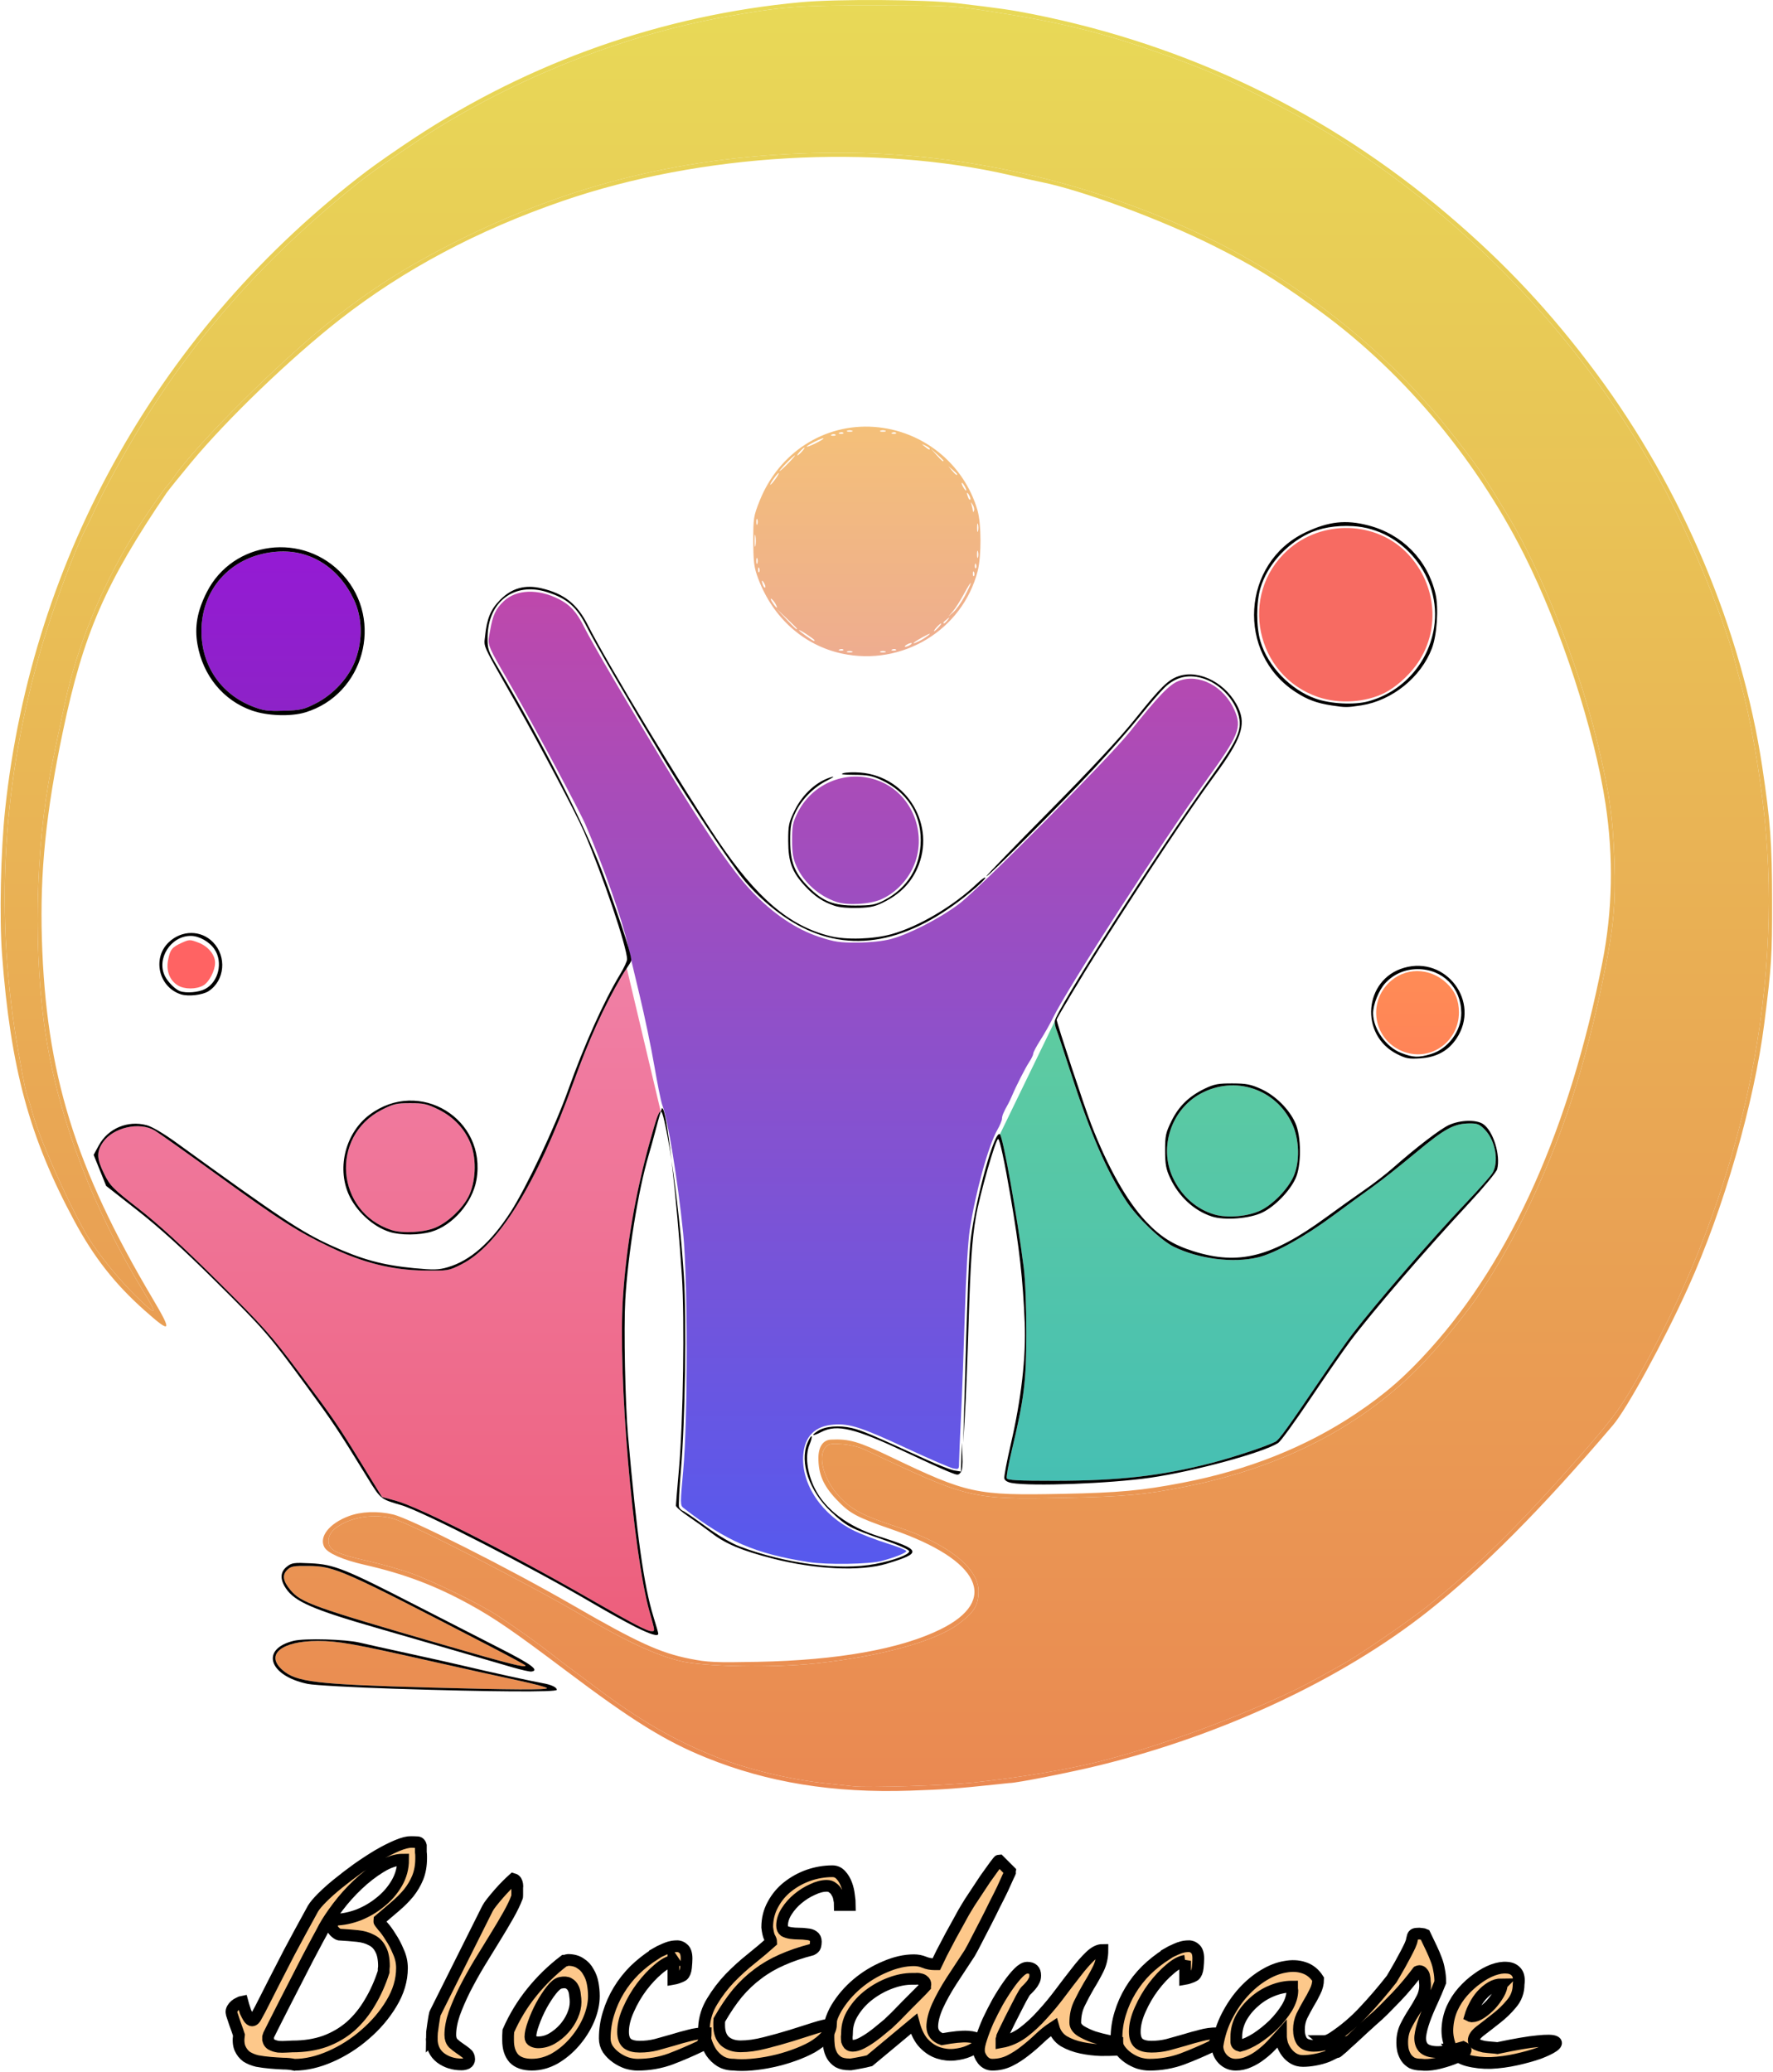 <svg width="908" height="1061" fill="none" version="1.1" viewBox="0 0 908 1061" xmlns="http://www.w3.org/2000/svg">
 <path d="m675.02 356.89c-32.033-10.919-40.706-52.46-15.681-75.107 17.588-15.916 45.627-15.112 61.588 1.765 15.209 16.082 16.935 39.987 4.135 57.301-4.159 5.626-10.437 11.109-15.898 13.887-9.767 4.968-23.369 5.826-34.144 2.153v1e-3z" fill="#F76B62"/>
 <path d="m414.14 799.81c-27.401-4.258-42.338-10.721-64.195-27.779-1.588-1.239-1.592-2.425-0.076-18.822 2.42-26.181 2.407-98.295-0.023-122-2.83-27.604-7.751-57.747-10.685-65.45-0.618-1.623-2.443-10.623-4.054-20-1.612-9.378-4.995-25.6-7.517-36.05s-5.28-22.15-6.129-26c-2.899-13.149-12.384-40.108-21.699-61.678-2.9-6.716-26.367-50.487-36.746-68.538-10.44-18.158-12.799-21.827-12.785-25.486 5e-3 -1.411 0.363-2.82 0.747-5.058 1.37-7.993 2.834-11.148 7.015-15.122 6.369-6.055 17.504-6.485 28.147-1.087 5.928 3.006 9.195 6.604 13.025 14.345 1.736 3.507 8.349 15.207 14.696 26 38.793 65.968 58.076 95.603 71.119 109.31 10.92 11.474 22.796 19.476 34.695 23.376 7.723 2.531 10.421 2.927 19.466 2.861 6.502-0.047 12.974-0.731 17-1.796 9.423-2.492 25.21-10.61 35-17.999 10.692-8.07 76.577-74.449 87.473-88.127 14.744-18.513 20.228-24.22 25.037-26.057 10.397-3.97 23.139 2.699 28.547 14.941 3.922 8.879 2.399 12.662-14.54 36.116-22.496 31.147-71.052 106.36-78.433 121.5-1.475 3.025-4.347 8.096-6.382 11.27-2.034 3.173-3.702 6.323-3.706 7s-0.909 2.58-2.013 4.23c-1.934 2.891-6.744 12.325-8.923 17.5-0.579 1.375-1.433 3.175-1.899 4-2.322 4.112-3.158 6.113-3.158 7.558 0 0.872-1.074 3.466-2.386 5.764-4.599 8.052-11.142 31.756-14.127 51.179-0.903 5.875-1.938 23.404-2.509 42.5-0.535 17.875-1.423 41.726-1.974 53.001-0.55 11.275-1.002 22.019-1.003 23.875-1e-3 3.204-0.15 3.345-2.952 2.784-1.624-0.324-12.086-4.837-23.251-10.028-23.776-11.055-29.771-13.018-37.946-12.427-9.648 0.698-14.95 6.011-15.649 15.684-1.081 14.945 9.627 30.737 26.298 38.781 3.85 1.858 11.388 4.737 16.75 6.397 5.363 1.661 9.75 3.412 9.75 3.893 0 0.913-5.659 3.194-12.5 5.037-6.421 1.731-28.008 2.079-37.5 0.604h-5e-3z" fill="url(#paint0_linear_19_473)"/>
 <path d="m428.48 461.82c-8.899-2.91-16.709-9.809-20.515-18.121-1.811-3.953-2.292-6.778-2.299-13.5-8e-3 -7.436 0.358-9.226 2.933-14.307 8.31-16.402 28.298-22.987 44.572-14.685 15.043 7.674 21.611 27 14.526 42.739-3.246 7.21-9.398 13.414-16.366 16.504-5.838 2.588-17.066 3.261-22.851 1.369v1e-3z" fill="url(#paint0_linear_19_473)"/>
 <path d="m431.16 334.64c-19.528-4.21-35.288-18.277-42.795-38.2-2.211-5.869-2.546-8.359-2.585-19.241-0.043-11.836 0.129-12.938 3.23-20.726 9.843-24.716 33.145-39.746 58.719-37.879 24.801 1.812 45.842 18.754 52.834 42.539 2.052 6.98 2.109 23.681 0.107 31.365-7.852 30.146-38.623 48.801-69.51 42.142zm2.751-1.102c0.687-0.278 1.812-0.278 2.5 0 0.687 0.277 0.125 0.504-1.25 0.504s-1.938-0.227-1.25-0.504zm17 0c0.687-0.278 1.812-0.278 2.5 0 0.687 0.277 0.125 0.504-1.25 0.504-1.376 0-1.938-0.227-1.25-0.504zm-20.938-1.021c0.722-0.289 1.585-0.253 1.917 0.079s-0.258 0.569-1.313 0.525c-1.165-0.048-1.401-0.285-0.604-0.604zm27 0c0.722-0.289 1.585-0.253 1.917 0.079s-0.258 0.569-1.312 0.525c-1.165-0.048-1.402-0.285-0.605-0.604zm9.688-3.286c0.55 0 0.325 0.436-0.5 0.969s-1.95 0.969-2.5 0.969-0.325-0.436 0.5-0.969 1.95-0.969 2.5-0.969zm9.5-4.694c0 0.275-1.516 1.437-3.368 2.581-2.736 1.691-6.147 3.007-4.549 1.756 1.699-1.331 7.917-4.737 7.917-4.337zm-62.999 0.282c2.2 1.456 4 2.812 4 3.014s-0.12 0.367-0.268 0.367c-0.612 0-7.732-5.111-7.732-5.55 0-0.263 1.8 0.713 4 2.169zm68.81-5.619c0.275 0-0.315 0.9-1.31 2-0.996 1.1-2.035 2-2.31 2s0.314-0.9 1.31-2c0.995-1.1 2.035-2 2.31-2zm-79.059-2.538c2.887 2.73 5.25 5.092 5.25 5.25 0 0.746-0.927-0.084-5.538-4.962l-4.962-5.25 5.25 4.962zm82.001 0.41c1.586-1.244 1.621-1.208 0.378 0.378-1.307 1.665-2.128 2.195-2.128 1.372 0-0.207 0.788-0.995 1.75-1.75zm12.227-18.512c0.013 0.473-1.369 3.471-3.07 6.663s-4.289 6.854-5.75 8.14l-2.657 2.337 2.272-2.588c1.25-1.424 3.827-5.474 5.728-9 1.9-3.527 3.466-6.025 3.477-5.552zm-102.09 8.073c0.604 0.373 1.567 1.553 2.139 2.623 1.52 2.839 0.483 2.376-1.518-0.679-0.946-1.443-1.225-2.318-0.621-1.944zm-4.267-6.972c-0.965-2.514-0.68-3.163 0.498-1.136 0.586 1.004 0.851 2.036 0.594 2.293-0.258 0.258-0.749-0.263-1.092-1.157zm107.46-6.044c0.048-1.165 0.285-1.402 0.604-0.605 0.289 0.722 0.253 1.585-0.079 1.917s-0.569-0.258-0.525-1.312zm-110-2c0.047-1.165 0.284-1.402 0.604-0.605 0.288 0.722 0.253 1.585-0.079 1.917s-0.569-0.258-0.525-1.312zm111-2c0.048-1.165 0.285-1.402 0.605-0.605 0.288 0.722 0.253 1.585-0.079 1.917-0.333 0.332-0.569-0.258-0.526-1.312zm-111.92-2.417c0-1.375 0.227-1.938 0.504-1.25 0.278 0.687 0.278 1.812 0 2.5-0.277 0.687-0.504 0.125-0.504-1.25zm113.04-3.5c0.02-1.65 0.244-2.204 0.498-1.231 0.253 0.973 0.237 2.323-0.037 3s-0.48-0.119-0.461-1.769zm-113.91-7c7e-3 -2.75 0.202-3.757 0.431-2.236h2e-3c0.228 1.52 0.222 3.77-0.015 5-0.238 1.23-0.426-0.014-0.418-2.764zm113.95-6.5c0-1.925 0.205-2.713 0.457-1.75 0.252 0.962 0.252 2.537 0 3.5-0.252 0.962-0.457 0.175-0.457-1.75zm-113.07-3c0-1.375 0.227-1.938 0.504-1.25 0.278 0.687 0.278 1.812 0 2.5-0.277 0.687-0.504 0.125-0.504-1.25zm110.26-8.668c-0.547-1.742-0.518-1.744 0.571-0.044 0.632 0.983 0.925 2.333 0.655 3-0.355 0.875-0.514 0.887-0.571 0.044-0.044-0.643-0.338-1.993-0.655-3zm-1.801-3.871c-0.965-2.514-0.68-3.163 0.499-1.136 0.586 1.004 0.851 2.036 0.593 2.293-0.257 0.258-0.749-0.263-1.092-1.157zm-3.193-7.461c0.275 0 0.981 0.9 1.57 2s0.845 2 0.57 2-0.981-0.9-1.57-2-0.846-2-0.57-2zm-93.795-5c0.275 0-0.462 1.35-1.637 3s-2.361 3-2.636 3 0.461-1.35 1.636-3 2.361-3 2.637-3zm89.112-1.595c1.238 1.048 2.25 2.061 2.25 2.25 0 0.801-0.804 0.21-2.595-1.905l-1.905-2.25 2.25 1.905zm-80.842-7.405c0.275 0-1.258 1.8-3.406 4s-4.131 4-4.406 4 1.258-1.8 3.406-4 4.131-4 4.406-4zm72.843-0.563c1.787 1.616 3.25 3.078 3.25 3.25 0 0.773-0.825 0.093-3.563-2.937l-2.937-3.25 3.25 2.937zm-67.939-3.437c0.275 0-0.315 0.9-1.31 2-0.996 1.1-2.035 2-2.31 2s0.314-0.9 1.31-2c0.995-1.1 2.035-2 2.31-2zm61.939-1.02c1.238 0.6 2.25 1.3 2.25 1.556 0 0.765-0.518 0.544-2.559-1.091-1.864-1.493-1.852-1.512 0.309-0.465zm-60.75 0.528c0-0.678 8.122-4.718 8.575-4.266 0.209 0.21-1.634 1.36-4.097 2.557-2.463 1.196-4.478 1.965-4.478 1.709zm12.812-6.191c0.722-0.289 1.585-0.253 1.917 0.079s-0.258 0.569-1.312 0.526c-1.165-0.048-1.402-0.285-0.605-0.605zm4-1c0.722-0.289 1.585-0.253 1.917 0.079 0.332 0.333-0.258 0.569-1.313 0.525-1.165-0.047-1.402-0.284-0.604-0.604zm27 0c0.722-0.289 1.585-0.253 1.917 0.079 0.332 0.333-0.258 0.569-1.312 0.525-1.165-0.047-1.402-0.284-0.605-0.604zm-23.062-0.979c0.687-0.277 1.812-0.277 2.5 0 0.687 0.278 0.125 0.505-1.25 0.505s-1.938-0.227-1.25-0.505zm17 0c0.687-0.277 1.812-0.277 2.5 0 0.687 0.278 0.125 0.505-1.25 0.505s-1.938-0.227-1.25-0.505z" clip-rule="evenodd" fill="url(#paint2_linear_19_473)" fill-rule="evenodd"/>
 <path d="m280.14 864.38c0-0.451-6.638-2.227-14.75-3.947-8.113-1.719-28.799-6.296-45.971-10.169-38.335-8.648-46.318-10.065-56.662-10.058-18.579 0.011-27.091 6.983-18.133 14.848 7.08 6.216 16.952 7.394 75.514 9.011 42.12 1.163 60 1.257 60 0.315h2e-3z" fill="url(#paint3_linear_19_473)"/>
 <path d="m269.14 852.79c0-0.229-7.988-4.559-17.75-9.624-76.577-39.727-79.975-41.231-93.468-41.371-7.665-0.079-8.978 0.171-10.881 2.069-2.631 2.625-2.105 5.758 1.731 10.317 5.433 6.458 11.528 8.637 78.369 28.022 33.869 9.823 41.998 11.872 41.998 10.587h1e-3z" fill="url(#paint3_linear_19_473)"/>
 <path d="m719.15 538.61c-14.89-5.299-19.209-23.739-8.214-35.069 8.161-8.409 21.317-8.426 30.042-0.039 4.265 4.1 6.172 8.689 6.172 14.854 0 14.843-14.247 25.148-28 20.254z" fill="url(#paint5_linear_19_473)"/>
 <path d="m645.67 619.74c6.307-3.086 13.842-10.876 16.751-17.317 3.352-7.424 3.075-18.869-0.654-26.952-8.311-18.012-29.426-24.985-46.919-15.495-14.953 8.111-21.383 27.29-14.329 42.739 4.377 9.584 12.184 16.528 21.583 19.194 6.714 1.905 17.221 0.938 23.569-2.168l-1e-3 -1e-3z" fill="url(#paint6_linear_19_473)"/>
 <path d="m223.32 628.46c6.284-2.786 13.435-9.56 16.585-15.711 3.693-7.211 4.261-18.847 1.303-26.688-2.947-7.813-8.78-14.095-16.711-18-5.693-2.802-7.568-3.221-14.428-3.221-7.011 0-8.629 0.381-14.603 3.434-26.635 13.614-23.496 52.233 5.003 61.554 5.785 1.892 17.014 1.219 22.852-1.369l-1e-3 1e-3z" fill="url(#paint7_linear_19_473)"/>
 <path d="m498.13 912.74c23.636-2.523 47.939-6.559 64.501-10.71 25.593-6.415 58.205-17.789 85.535-29.831 13.651-6.016 21.513-9.935 32.484-16.191 1.64-0.935 4.783-2.683 6.983-3.883 7.758-4.231 33.583-21.894 43.166-29.523 25.751-20.501 46.798-41.189 77.986-76.66 18.254-20.76 21.763-25.634 32.684-45.4 49.864-90.244 71.891-190.57 62.094-282.84-2.562-24.131-7.332-50.959-12.001-67.499-0.854-3.025-2.171-7.975-2.927-10.999-6.062-24.264-25.892-71.316-41.681-98.896-32.175-56.209-75.617-105.78-126.82-144.74-25.104-19.095-44.871-31.335-75.5-46.753-21.008-10.576-29.585-14.214-52.501-22.272-29.654-10.427-50.011-15.343-87.001-21.009-16.603-2.543-19.473-2.684-56.001-2.757-40.302-0.08-48.892 0.579-79 6.061-48.805 8.887-101.45 29.289-145.5 56.379-10.555 6.493-33.067 21.959-39.998 27.48-51.757 41.22-89.67 84.911-120.39 138.72-5.427 9.507-11.978 21.785-14.558 27.285-2.58 5.5-5.156 10.855-5.724 11.9-4.864 8.942-16.49 39.961-22.246 59.354-20.674 69.649-24.708 138.97-12.177 209.25 2.834 15.895 3.744 20.262 4.766 22.882 0.561 1.44 1.672 5.076 2.468 8.08 3.894 14.706 22.387 55.064 30.694 66.989 6.71 9.631 14.424 18.851 22.004 26.3 11.119 10.927 11.735 10.465 3.666-2.75-25.115-41.136-42.576-86.706-49.425-129-6.756-41.726-5.74-97.153 2.539-138.5 1.308-6.531 5.486-26.434 7.032-33.5 6.255-28.577 17.933-57.426 34.208-84.499 4.704-7.826 17.108-25.833 18.598-27 0.351-0.275 1.714-2.075 3.028-4 11.304-16.556 54.505-59.508 80.516-80.054 21.176-16.726 40.127-28.639 65.998-41.484 61.001-30.289 123.06-44.47 194.5-44.444 59.887 0.022 119.7 12.884 176.5 37.958 52.101 22.998 100.21 59.664 133.88 102.02 15.971 20.097 17.442 22.223 32.02 46.269 16.353 26.974 35.693 75.711 44.931 113.23 6.619 26.88 8.574 40.165 9.359 63.575 0.701 20.921-0.434 33.41-5.15 56.648-10.067 49.614-21.91 85.546-41.125 124.78-6.996 14.283-16.72 30.969-24.893 42.716-6.119 8.794-18.305 23.515-27.02 32.642-30.353 31.785-71.368 53.098-121.5 63.129-20.854 4.174-31.107 5.116-61.999 5.698-47.974 0.904-48.571 0.759-102.86-24.907-2.43-1.149-7.296-2.269-11-2.532-5.782-0.41-6.883-0.205-8.493 1.581-4.157 4.611-0.938 16.484 6.753 24.915 6.396 7.01 12.261 10.115 30.097 15.934 25.472 8.309 41.499 20.954 41.499 32.74 0 7.334-2.08 10.749-10.302 16.915-11.762 8.82-40.018 16.62-73.077 20.172-22.18 2.384-57.498 1.741-69.619-1.268-12.462-3.093-27.418-10.032-49.002-22.733-28.131-16.557-88.221-47.346-97.878-50.154-7.437-2.162-17.14-1.4-24.38 1.914-6.236 2.855-9.044 6.257-8.563 10.375 0.467 4.006 4.41 5.865 19.883 9.374 7.392 1.677 17.714 4.626 22.939 6.553 12.051 4.446 35.531 16.003 44.001 21.657 11.19 7.47 20.261 13.927 27.001 19.221 3.575 2.808 7.443 5.77 8.595 6.582 1.153 0.812 7.228 5.341 13.5 10.064 23.332 17.57 40.743 27.666 62.763 36.391 15.902 6.302 37.559 11.489 56.141 13.448 5.775 0.608 12.075 1.284 14 1.502 7.289 0.825 47.093-0.414 61.002-1.898v1e-3z" fill="url(#paint3_linear_19_473)"/>
 <path d="m516.98 912.94-6.678 0.708c-20.565 2.181-26.412 2.604-44.262 3.202-39.292 1.317-72.896-4.123-104.42-16.903-21.085-8.549-37.671-18.845-72-44.697-26.431-19.904-36.385-26.744-49.001-33.676-17.774-9.765-33.579-15.731-54.002-20.382-11.148-2.539-18.868-5.941-20.531-9.048-2.826-5.281 2.575-12.132 12.486-15.84 6.409-2.398 14.715-2.721 22.685-0.881 8.725 2.014 59.55 27.667 92.36 46.617 32.834 18.964 44.447 24.27 59.751 27.3 9.128 1.808 12.933 1.977 34.751 1.55 40.788-0.798 72.933-6.515 93.502-16.629 30.32-14.91 20.404-35.518-24.58-51.08-18.628-6.444-21.899-8.215-28.878-15.631-6.532-6.941-9.043-12.77-9.043-20.989 0-5.754 2.393-9.268 6.439-9.458 9.311-0.438 14.084 0.943 30.561 8.838 39.5 18.927 43.703 19.833 87.999 18.945 28.739-0.576 40.739-1.686 61.5-5.688 33.459-6.45 63.115-18.248 88.551-35.23 15.135-10.105 25.594-19.222 38.438-33.506 41.59-46.257 71.399-113.23 88.017-197.76 5.206-26.477 5.744-53.655 1.607-81.102-5.699-37.802-22.803-90.156-41.699-127.64-25.65-50.876-63.977-95.939-108.3-127.32-20.878-14.784-30.611-20.692-50.616-30.723-27.094-13.585-67.4-28.493-88.501-32.731-2.475-0.497-9.45-2.049-15.5-3.448-70.409-16.285-158.61-11.221-229.5 13.177-43.517 14.978-81.293 35.061-113.99 60.604-25.185 19.676-57.865 51.092-76.385 73.437-5.98 7.214-11.605 14.195-12.5 15.514-31.311 46.152-42.52 71.936-53.019 121.97-8.69 41.405-11.788 71.954-10.776 106.26 2.029 68.81 16.917 117.11 56.867 184.47 10.097 17.026 9.385 17.941-4.406 5.662-15.141-13.481-25.782-27.041-35.806-45.63-23.038-42.728-32.686-78.263-37.058-136.5-1.417-18.87-0.678-53.083 1.609-74.498 13.853-129.77 80.035-246.57 184.96-326.44 4.95-3.768 15.975-11.441 24.5-17.052 59.58-39.213 127.39-63.043 198-69.577 18.482-1.71 63.636-1.427 80.001 0.503 22.144 2.611 27.983 3.457 39.001 5.652 79.313 15.802 150.61 50.211 212 102.32 29.593 25.117 53.144 50.242 76.373 81.487 44.024 59.206 74.468 131.4 85.021 201.61 4.165 27.715 4.996 39.028 5.03 68.501 0.034 28.459-0.278 33.373-3.972 62.626-5.148 40.766-20.867 95.294-39.024 135.38-12.515 27.628-31.281 62.011-38.426 70.406-36.482 42.863-66.565 73.122-94.998 95.557-43.745 34.513-104.26 62.895-167.5 78.558-14.912 3.693-42.998 9.22-46.649 9.22zm45.644-10.916c-16.562 4.151-40.865 8.187-64.501 10.71v-1e-3c-13.909 1.484-53.713 2.723-61.002 1.898-1.925-0.218-8.225-0.894-14-1.502-18.582-1.959-40.239-7.146-56.141-13.448-22.02-8.725-39.431-18.821-62.763-36.391-6.272-4.723-12.347-9.252-13.5-10.064-1.152-0.812-5.02-3.774-8.595-6.582-6.74-5.294-15.811-11.751-27.001-19.221-8.47-5.654-31.95-17.211-44.001-21.657-5.225-1.927-15.547-4.876-22.939-6.553-15.473-3.509-19.416-5.368-19.883-9.374-0.481-4.118 2.327-7.52 8.563-10.375 7.24-3.314 16.943-4.076 24.38-1.914 9.657 2.808 69.747 33.597 97.878 50.154 21.584 12.701 36.54 19.64 49.002 22.733 12.121 3.009 47.439 3.652 69.619 1.268 33.059-3.552 61.315-11.352 73.077-20.172 8.222-6.166 10.302-9.581 10.302-16.915 0-11.786-16.027-24.431-41.499-32.74-17.836-5.819-23.701-8.924-30.097-15.934-7.691-8.431-10.91-20.304-6.753-24.915 1.61-1.786 2.711-1.991 8.493-1.581 3.704 0.263 8.57 1.383 11 2.532 54.285 25.666 54.882 25.811 102.86 24.907 30.892-0.582 41.145-1.524 61.999-5.698 50.132-10.031 91.147-31.344 121.5-63.129 8.715-9.127 20.901-23.848 27.02-32.642 8.173-11.747 17.897-28.433 24.893-42.716 19.215-39.231 31.058-75.163 41.125-124.78 4.716-23.238 5.851-35.727 5.15-56.648-0.785-23.41-2.74-36.695-9.359-63.575-9.238-37.52-28.578-86.257-44.931-113.23-14.578-24.046-16.049-26.172-32.02-46.269-33.668-42.361-81.778-79.027-133.88-102.02-56.802-25.073-116.61-37.936-176.5-37.958-71.437-0.026-133.5 14.154-194.5 44.444-25.871 12.845-44.822 24.758-65.998 41.484-26.011 20.546-69.212 63.498-80.516 80.054-1.314 1.925-2.677 3.725-3.028 4-1.49 1.167-13.894 19.174-18.598 27-16.274 27.073-27.953 55.922-34.208 84.499-1.547 7.066-5.724 26.969-7.032 33.5-8.279 41.348-9.295 96.775-2.539 138.5 6.849 42.293 24.31 87.863 49.425 129 8.069 13.215 7.453 13.677-3.666 2.75-7.58-7.449-15.295-16.669-22.004-26.3-8.307-11.925-26.8-52.283-30.694-66.989-0.796-3.004-1.906-6.64-2.468-8.08-1.022-2.62-1.931-6.987-4.766-22.882-12.531-70.277-8.497-139.6 12.177-209.25 5.757-19.393 17.382-50.412 22.246-59.354 0.568-1.045 3.144-6.4 5.724-11.9 2.58-5.5 9.131-17.778 14.558-27.285 30.72-53.805 68.633-97.496 120.39-138.72 6.931-5.521 29.443-20.987 39.998-27.48 44.047-27.09 96.696-47.492 145.5-56.379 30.108-5.482 38.698-6.142 79-6.061 36.528 0.073 39.398 0.214 56.001 2.757 36.99 5.665 57.347 10.582 87.001 21.009 22.916 8.058 31.493 11.696 52.501 22.272 30.629 15.418 50.396 27.658 75.5 46.753 51.205 38.952 94.647 88.528 126.82 144.74 15.789 27.58 35.619 74.632 41.681 98.896 0.756 3.024 2.073 7.974 2.927 10.999 4.669 16.54 9.439 43.368 12.001 67.499 9.797 92.27-12.23 192.59-62.094 282.84-10.921 19.766-14.43 24.64-32.684 45.4-31.188 35.471-52.235 56.159-77.986 76.66-9.583 7.629-35.408 25.292-43.166 29.523-2.2 1.2-5.343 2.948-6.983 3.883-10.971 6.256-18.833 10.175-32.484 16.191-27.33 12.042-59.942 23.416-85.535 29.831z" clip-rule="evenodd" fill="url(#paint3_linear_19_473)" fill-rule="evenodd"/>
 <path d="m318.25 500.03c-9.177 15.787-16.586 32.125-24.683 54.436-18.749 51.663-38.222 83.256-57.248 92.886-6.542 3.311-6.768 3.349-19.154 3.178-16.205-0.223-31.105-3.913-47.754-11.826-16.978-8.07-25.483-13.495-57.691-36.803-16-11.578-30.621-21.956-32.491-23.062-7.869-4.654-21.365-1.556-26.566 6.099-3.327 4.895-3.168 8.394 0.74 16.261 2.979 5.999 4.34 7.366 17.726 17.799 10.014 7.804 22.506 19.254 40.373 37.003 23.598 23.441 27.259 27.553 41.616 46.742 18.086 24.172 19.593 26.375 32.765 47.856l9.748 15.898 6.998 1.9c12.058 3.273 58.673 26.855 99.496 50.336 22.177 12.754 29.276 16.469 31.467 16.469 0.087 0 0.171 1e-3 0.25 2e-3 0.418 5e-3 0.727 9e-3 0.912-0.141 0.528-0.424 0.06-2.086-1.737-8.469l-0.029-0.102-0.35-1.245c-8.548-30.403-16.228-121.13-13.616-160.85 1.745-26.549 6.465-53.757 13.96-80.467 2.997-10.682 4.352-14.995 5.398-14.796l-17.397-73.393c-0.875 1.312-1.868 2.802-2.734 4.292z" fill="url(#paint7_linear_19_473)"/>
 <path d="m512.09 580.78c1.65 1.692 8.902 42.35 12.205 68.429 0.777 6.138 1.314 20.053 1.293 33.499-0.041 24.918-1.066 33.139-7.525 60.325-1.642 6.913-2.761 13.156-2.486 13.872 0.392 1.023 5.741 1.302 24.782 1.294 32.795-0.011 54.436-2.484 80.281-9.167 11.224-2.902 28.382-8.62 32.529-10.838 1.935-1.036 5.975-6.622 23.495-32.485 5.962-8.8 13.084-18.925 15.827-22.5 12.231-15.937 40.97-49.107 58.485-67.499 6.285-6.599 12.266-13.35 13.291-15 3.46-5.566 1.667-16.454-3.634-22.075-2.739-2.904-3.908-3.425-7.684-3.425-8.252 0-12.852 2.478-27.97 15.07-7.887 6.568-17.66 14.302-21.717 17.186-4.056 2.884-13.282 9.616-20.5 14.958-14.643 10.839-29.904 19.315-38.456 21.361-12.777 3.055-30.132 0.885-43.113-5.39-6.59-3.185-18.949-15.059-24.445-23.484-10.122-15.519-18.433-34.792-28.658-66.46-3.329-10.308-6.48-19.776-7.002-21.039s-0.95-3.252-0.95-4.418l-28.048 57.786z" fill="url(#paint6_linear_19_473)"/>
 <path d="m161.6 360.23c9.32-4.731 17.277-13.507 20.565-22.682 3.667-10.231 3.327-21.493-0.918-30.478-7.817-16.545-22.29-25.688-38.971-24.619-22.969 1.471-39.125 18.294-39.125 40.739 0 17.548 9.877 32.131 26.081 38.506 5.565 2.19 7.697 2.487 16.03 2.238 8.658-0.259 10.278-0.626 16.341-3.703l-3e-3 -1e-3z" fill="url(#paint12_linear_19_473)"/>
 <path d="m157.6 862.2c3.284 0.678 23.268 1.788 44.5 2.472h2e-3c49.496 1.596 83.036 1.823 83.036 0.563 0-1.353-2.813-2.653-7.5-3.464-5.032-0.871-28.417-6.002-39.001-8.558-4.4-1.063-17.45-3.989-29-6.503s-23.025-5.062-25.5-5.662c-7.046-1.708-28.008-2.285-33.671-0.927-17.316 4.155-12.858 17.952 7.134 22.079zm107.79-1.767c8.112 1.72 14.75 3.496 14.75 3.947h-2e-3c0 0.942-17.88 0.848-60-0.315-58.562-1.617-68.434-2.795-75.514-9.011-8.958-7.865-0.446-14.837 18.133-14.848 10.344-7e-3 18.327 1.41 56.662 10.058 17.172 3.873 37.858 8.45 45.971 10.169zm-33.75-15.689c12.65 3.681 26.6 7.738 31 9.015h3e-3c4.4 1.276 8.675 2.23 9.5 2.117 4.229-0.574 0.045-3.706-15.499-11.6-9.349-4.748-28.924-14.767-43.499-22.265-36.478-18.764-42.038-20.985-54.002-21.568-8.646-0.421-9.747-0.266-12.25 1.72-3.429 2.722-3.588 6.495-0.467 11.139 4.57 6.801 13.936 10.87 46.715 20.294 8.524 2.451 25.849 7.468 38.499 11.148zm19.75-1.583c9.762 5.065 17.75 9.395 17.75 9.624h-1e-3c0 1.285-8.129-0.764-41.998-10.587-66.841-19.385-72.936-21.564-78.369-28.022-3.836-4.559-4.362-7.692-1.731-10.317 1.903-1.898 3.216-2.148 10.881-2.069 13.493 0.14 16.891 1.644 93.468 41.371zm53.251-21.61c6.6 3.889 15.825 8.987 20.5 11.329l-7e-3 5e-3c8.086 4.051 12.019 5.222 11.985 3.57-9e-3 -0.412-1.118-4.3-2.466-8.639-4.868-15.67-8.544-41.821-13.017-92.61-1.448-16.437-2.231-54.836-1.418-69.502 1.271-22.938 6.62-56.173 11.901-73.95 0.988-3.328 2.588-9.089 3.554-12.802 0.623-2.393 1.893-7.186 2.716-9.823 0.622 0.118 1.135 1.829 1.818 4.745 1.218 5.195 2.495 12.275 3.728 20.424 2.051 17.615 4.113 40.686 5.282 58.903 1.453 22.666 0.669 74.245-1.505 99.001-0.845 9.625-1.546 18.046-1.558 18.713-0.011 0.667 2.792 3.107 6.229 5.422 3.438 2.316 8.901 6.232 12.14 8.704 7.219 5.508 15.437 8.929 31.11 12.952 22.018 5.65 45.123 6.698 58.5 2.652 18.335-5.545 17.908-7.039-4-13.984-15.96-5.058-27.597-13.808-32.983-24.799-3.867-7.892-4.902-16.605-2.621-22.066 0.897-2.145 1.405-4.125 1.13-4.4s-1.234 1.256-2.13 3.401c-4.165 9.968 0.941 24.815 12.136 35.287 7.978 7.463 9.559 8.311 26.468 14.191 8.25 2.869 13.5 5.214 13.5 6.03 0 1.706-7.925 4.67-17.338 6.484-18.134 3.494-45.877-0.097-69.532-9.002-4.15-1.562-10.944-5.554-17.155-10.08-5.655-4.122-10.966-7.756-11.801-8.077-0.835-0.32-1.763-1.221-2.062-2.001-0.3-0.78 0.145-9.408 0.988-19.172 2.162-25.055 2.936-76.6 1.491-99.255-1.227-19.223-3.657-41.502-6.289-58.904-1.807-15.518-3.604-26.802-4.773-26.802 0-0.62-0.319 0.179-0.773 1.633-1.046-0.199-2.401 4.114-5.398 14.796-7.495 26.71-12.215 53.918-13.96 80.467-2.612 39.726 5.068 130.45 13.616 160.85l0.35 1.245 0.029 0.102c1.797 6.383 2.265 8.045 1.737 8.469-0.185 0.15-0.494 0.146-0.912 0.141-0.079-1e-3 -0.163-2e-3 -0.25-2e-3 -2.191 0-9.29-3.715-31.467-16.469-40.823-23.481-87.438-47.063-99.496-50.336l-6.998-1.9-9.748-15.898c-13.172-21.481-14.679-23.684-32.765-47.856-14.357-19.189-18.018-23.301-41.616-46.742-17.867-17.749-30.36-29.199-40.373-37.003-13.386-10.433-14.748-11.8-17.726-17.799-3.907-7.867-4.066-11.366-0.74-16.261 5.201-7.655 18.697-10.753 26.566-6.099 1.87 1.106 16.491 11.484 32.491 23.062 32.208 23.308 40.713 28.733 57.691 36.803 16.649 7.913 31.549 11.603 47.754 11.826 12.386 0.171 12.612 0.133 19.154-3.178 19.026-9.63 38.499-41.223 57.248-92.886 8.097-22.311 15.506-38.649 24.683-54.436 0.866-1.49 1.859-2.98 2.734-4.292 1.281-1.921 2.308-3.46 2.308-4.06 0-4.085-8.601-28.731-14.883-45.323-9.048-23.906-30.188-65.303-53.17-104.12-5.347-9.032-5.604-9.781-5.534-16.129 0.199-18.058 13.7-28.24 30.427-22.946 10.366 3.28 15.216 7.527 20.414 17.877 4.307 8.58 21.473 38.145 39.859 68.656 12.784 21.21 34.583 53.831 41.11 61.515 8.266 9.731 19.042 18.447 29.118 23.55 27.511 13.935 57.341 7.118 89.238-20.392 2.881-2.484 5.01-4.744 4.732-5.022s-2.185 1.099-4.237 3.061c-11.982 11.451-29.925 22.064-43.801 25.906-9.373 2.596-23.163 3.029-31.432 0.988-20.876-5.155-37.548-19.363-57.622-49.111-17.704-26.234-57.024-91.379-66.343-109.91-5.546-11.031-12.146-16.293-23.912-19.063-8.374-1.972-15.135-0.092-21.053 5.851-4.928 4.948-6.842 9.548-7.788 18.707-0.045 0.441-0.095 0.832-0.141 1.191-0.081 0.642-0.15 1.182-0.159 1.724-0.048 2.9 1.619 5.828 12.212 24.434l0.026 0.045c1.102 1.936 2.301 4.042 3.604 6.334 12.804 22.526 31.091 57.08 35.039 66.21 9.549 22.084 22.138 59.313 22.138 65.469 0 0.983-1.6 4.429-3.554 7.658-8.33 13.762-18.374 36.127-26.61 59.252-6.714 18.852-21.388 49.926-29.546 62.566-10.034 15.548-20.646 24.857-32.148 28.2-4.675 1.359-7.135 1.425-17.273 0.463-15.979-1.517-26.728-4.449-42.259-11.527-15.587-7.101-25.874-13.931-79.612-52.853-6.316-4.574-12.303-8.087-15.025-8.814-9.726-2.599-19.78 1.637-24.508 10.324l-2.649 4.867 6.405 15.89 16.139 12.647c11.097 8.698 23.427 19.864 39.477 35.753 25.538 25.278 27.486 27.525 47.335 54.602 13.197 18.004 16.048 22.285 30.436 45.721l0.326 0.531c3.732 6.08 5.422 8.833 7.843 10.564 2.004 1.432 4.508 2.163 9.086 3.499l2e-3 1e-3 0.482 0.14c10.858 3.171 67.511 32.252 99.152 50.895zm209.69-64.602c0.213 1.111 1.612 1.978 3.824 2.37l-1e-3 -2e-3c10.261 1.82 50.401 0.293 70.987-2.699 22.666-3.295 57.987-12.904 65.48-17.814 1.238-0.81 8.692-11.066 16.565-22.789 7.874-11.724 17.019-24.916 20.323-29.316 11.441-15.243 38.399-46.548 60.782-70.594 7.582-8.145 14.084-15.996 14.448-17.447 1.832-7.297-2.079-19.763-7.266-23.161-3.528-2.312-11.567-2.084-17.333 0.49-4.43 1.978-16.752 11.416-28.999 22.211-3.432 3.025-9.898 8.016-14.37 11.091-4.472 3.076-13.339 9.401-19.704 14.057-27.787 20.328-44.701 24.637-67.907 17.3-10.332-3.266-16.736-7.275-24.19-15.145-9.737-10.28-19.676-27.867-28.144-49.802-3.481-9.018-17.687-52.084-17.687-53.62 0-0.693 14.251-24.443 21.513-35.855 25.91-40.709 46.177-71.13 59.312-89.023 13.667-18.617 16.24-25.857 12.285-34.565-5.65-12.441-19.735-20.023-30.557-16.452-5.394 1.78-9.222 5.535-22.334 21.905-7.669 9.579-22.816 25.85-43.959 47.225-17.742 17.936-32.258 32.949-32.258 33.361 0 1.221 38.896-37.682 54.962-54.973 8.176-8.801 18.795-20.902 23.598-26.894 4.802-5.991 10.511-12.62 12.686-14.73 5.889-5.716 12.78-7.189 20.643-4.415 8.867 3.128 16.542 12.119 17.728 20.765 0.869 6.345-1.904 11.907-14.997 30.079-26.476 36.741-79.62 119.83-79.62 124.48 0 1.166 0.428 3.155 0.95 4.418s3.673 10.731 7.002 21.039c10.225 31.668 18.536 50.941 28.658 66.46 5.496 8.425 17.855 20.299 24.445 23.484 12.981 6.275 30.336 8.445 43.113 5.39 8.552-2.046 23.813-10.522 38.456-21.361 7.218-5.342 16.444-12.074 20.5-14.958 4.057-2.884 13.83-10.618 21.717-17.186 15.118-12.592 19.718-15.07 27.97-15.07 3.776 0 4.945 0.521 7.684 3.425 5.301 5.621 7.094 16.509 3.634 22.075-1.025 1.65-7.006 8.401-13.291 15-17.515 18.392-46.254 51.562-58.485 67.499-2.743 3.575-9.865 13.7-15.827 22.5-17.52 25.863-21.56 31.449-23.495 32.485-4.147 2.218-21.305 7.936-32.529 10.838-25.845 6.683-47.486 9.156-80.281 9.167-19.041 8e-3 -24.39-0.271-24.782-1.294-0.275-0.716 0.844-6.959 2.486-13.872 6.459-27.186 7.484-35.407 7.525-60.325 0.021-13.446-0.516-27.361-1.293-33.499-3.303-26.079-10.555-66.737-12.205-68.429-2.568-2.634-12.191 31.81-14.928 53.428-0.948 7.491-1.718 27.295-3.421 87.998l-0.463 16.5 0.867-14c0.477-7.699 1.342-29.3 1.922-48 0.945-30.446 1.758-42.253 3.681-53.499 1.945-11.375 10.123-39.999 11.428-39.999 0.79 0 3.28 11.558 6.357 29.512 4.554 26.575 6.326 42.319 7.231 64.275 0.737 17.854-1.714 39.22-7.212 62.891-1.957 8.426-3.408 16.108-3.224 17.071zm-50.091-13.203c8.812 4.144 18.132 8.392 20.712 9.44l0.184 0.075c3.753 1.525 4.952 2.012 5.768 1.645 0.383-0.172 0.682-0.532 1.12-1.061l0.045-0.054c0.728-0.877 1.038-3.995 0.819-8.25l-0.352-6.84-0.392 14.762-3.349-0.544c-1.841-0.299-8.254-2.782-14.25-5.519-28.561-13.037-33.264-15.028-38.233-16.19-6.574-1.538-13.829-0.933-17.478 1.458-3.901 2.557-2.779 2.872 1.839 0.518 8.058-4.108 16.968-1.948 43.567 10.56zm-285.8-132.48c3.74 8.732 12.48 16.813 21.104 19.512h1e-3c5.669 1.775 15.231 1.719 21.438-0.125 10.888-3.233 20.961-14.826 23.015-26.487 5.507-31.267-29.331-52.493-54.769-33.371-12.066 9.07-16.737 26.588-10.789 40.471zm61.468 1.471c-3.15 6.151-10.301 12.925-16.585 15.711l1e-3 -1e-3c-5.838 2.588-17.067 3.261-22.852 1.369-28.499-9.321-31.638-47.94-5.003-61.554 5.974-3.053 7.592-3.434 14.603-3.434 6.86 0 8.735 0.419 14.428 3.221 7.931 3.905 13.764 10.187 16.711 18 2.958 7.841 2.39 19.477-1.303 26.688zm359.36-9.54c4.421 9.466 12.222 16.666 21.285 19.647 6.577 2.162 19.461 1.147 25.994-2.05 6.389-3.125 13.914-10.85 16.93-17.38 3.07-6.644 3.012-21.553-0.11-28.476-3.182-7.053-10.194-14.004-17.476-17.324-5.251-2.393-7.574-2.849-14.734-2.879-7.16-0.032-9.367 0.376-14 2.587-8.158 3.894-13.452 9.015-17.208 16.646-2.951 5.994-3.29 7.57-3.271 15.208 0.018 7.026 0.472 9.486 2.59 14.021zm63.16-0.783c-2.909 6.441-10.444 14.231-16.751 17.317l1e-3 1e-3c-6.348 3.106-16.855 4.073-23.569 2.168-9.399-2.666-17.206-9.61-21.583-19.194-7.054-15.449-0.624-34.628 14.329-42.739 17.493-9.49 38.608-2.517 46.919 15.495 3.729 8.083 4.006 19.528 0.654 26.952zm56.558-106.86c-20.516 5.964-22.837 34.347-3.607 44.111v1e-3c4.564 2.317 6.181 2.621 11.953 2.242 8.37-0.548 14.413-3.867 18.628-10.231 12.387-18.7-5.324-42.417-26.974-36.123zm29.384 23.018c0.083 9.263-6.753 18.514-15.627 21.15-6.388 1.897-8.966 1.796-15.177-0.593-7.667-2.95-14.236-12.165-14.365-20.153-0.074-4.538 2.967-12.091 6.302-15.657 4.288-4.584 10.059-7.079 16.436-7.106 12.802-0.053 22.315 9.429 22.431 22.359zm-661.98-36.081c-8.561 8.197-5.075 23.004 6.269 26.635 3.796 1.216 11.117 0.363 14.193-1.653 8.299-5.437 9.385-17.731 2.215-25.065-6.161-6.301-16.047-6.265-22.677 0.083zm23.499 3.598c4.41 6.601 2.044 16.609-4.791 20.275-3.244 1.74-9.713 2.3-12.939 1.121-2.332-0.852-6.046-4.517-7.595-7.494-4.645-8.926 2.83-20.796 13.095-20.796 4.333 0 9.613 2.976 12.23 6.894zm302.3-32.478c4.841 5.251 9.349 8.258 15.292 10.199v2e-3c2.537 0.828 7.315 1.246 12.175 1.065 6.824-0.256 8.922-0.791 14.269-3.641 7.387-3.938 12.576-9.341 15.772-16.423 9.908-21.958-5.011-47.248-29.041-49.232-3.299-0.273-7.229-0.134-8.731 0.307-1.917 0.564-0.278 0.812 5.5 0.831 6.748 0.023 9.254 0.503 13.906 2.661 12.965 6.013 20.272 17.161 20.194 30.811-0.077 13.648-6.691 24.487-18.783 30.78-4.435 2.308-6.302 2.649-14.586 2.684-11.296 0.043-16.705-2.077-24.031-9.421-7.15-7.167-9.405-12.787-9.439-23.543-0.025-7.645 0.361-9.828 2.565-14.5 3.201-6.786 9.412-13.098 16.234-16.499 2.844-1.418 4.047-2.279 2.672-1.913-7.647 2.036-14.985 8.602-19.208 17.189-2.99 6.08-3.293 7.521-3.277 15.709 0.017 10.64 1.929 15.786 8.517 22.934zm-311.07-123.73c2.795 16.048 13.215 28.747 27.82 33.902l-1e-3 -1e-3c7.926 2.798 20 3.219 27.451 0.958 29.949-9.086 40.365-47.022 19.307-70.318-20.118-22.258-56.406-17.678-69.815 8.809-4.882 9.644-6.321 17.696-4.762 26.65zm81.058 7.659c-3.288 9.175-11.245 17.951-20.565 22.682l3e-3 1e-3c-6.063 3.077-7.683 3.444-16.341 3.703-8.333 0.249-10.465-0.048-16.03-2.238-16.204-6.375-26.081-20.958-26.081-38.506 0-22.445 16.156-39.268 39.125-40.739 16.681-1.069 31.154 8.074 38.971 24.619 4.245 8.985 4.585 20.247 0.918 30.478zm481.37 16.824c6.099 3.943 10.727 5.65 18.62 6.87v-1e-3c6.741 1.042 7.936 1.037 15-0.072 15.833-2.485 30.531-14.36 36.164-29.218 2.59-6.832 3.505-20.762 1.83-27.866-4.101-17.389-16.902-30.46-34.308-35.03-11.618-3.05-20.41-2.083-32.3 3.551-32.711 15.5-35.558 62.019-5.006 81.766zm70.884-33.113c-2.819 18.21-16.087 33.087-33.764 37.856v3e-3c-7.166 1.933-19.249 1.313-26.881-1.38-12.895-4.551-24.523-16.622-28.285-29.367-2.209-7.48-2.185-20.062 0.051-27.399 3.46-11.348 12.613-21.798 24.115-27.533 6.253-3.118 14.485-4.547 23.261-4.039 25.689 1.486 45.473 26.207 41.503 51.859z" clip-rule="evenodd" fill="#000" fill-rule="evenodd"/>
 <path d="m91.008 504.51c-4.091-2.539-5.969-7.374-4.96-12.774 1.029-5.51 1.979-6.72 7.08-9.02 3.815-1.72 4.185-1.722 8.591-0.039 4.873 1.861 8.424 6.181 8.43 10.258 8e-3 3.989-2.988 9.834-5.929 11.571-3.623 2.14-9.767 2.142-13.212 4e-3z" fill="#FF6363"/>
 <mask id="path-2-outside-1_19_473" x="114.521" y="940.035" width="686" height="121" fill="black" maskUnits="userSpaceOnUse">
  <rect x="114.52" y="940.04" width="686" height="121" fill="#fff"/>
  <path d="m150.78 1057.2c-1.757-0.39-3.711-0.59-5.859-0.59-2.148-0.1-4.346-0.24-6.592-0.44-2.246-0.19-4.443-0.49-6.592-0.88-2.05-0.49-3.857-1.22-5.42-2.2-1.464-1.07-2.587-2.49-3.369-4.24-0.781-1.76-0.976-4.06-0.586-6.89-0.097-0.29-0.341-1.02-0.732-2.2-0.391-1.17-0.83-2.39-1.318-3.66-0.391-1.27-0.782-2.44-1.172-3.51-0.391-1.08-0.586-1.76-0.586-2.05-0.098-0.69 0.049-1.37 0.439-2.05 0.391-0.69 0.879-1.27 1.465-1.76s1.221-0.88 1.904-1.17c0.684-0.39 1.319-0.64 1.905-0.74 0.097 0.3 0.244 0.98 0.439 2.05 0.293 0.98 0.635 2.06 1.026 3.23 0.488 1.07 1.025 2.1 1.611 3.07 0.586 0.88 1.172 1.32 1.758 1.32 0.39 0 0.781-0.19 1.172-0.58 0.39-0.4 0.927-1.27 1.611-2.64 0.781-1.37 1.807-3.32 3.076-5.86 1.27-2.54 2.979-5.91 5.127-10.11s4.834-9.42 8.057-15.672c3.32-6.25 7.373-13.721 12.158-22.412 0.879-1.465 2.441-3.32 4.687-5.566 2.344-2.344 5.03-4.737 8.057-7.178 3.125-2.539 6.445-5.078 9.961-7.617 3.613-2.539 7.129-4.834 10.547-6.885 3.515-2.051 6.787-3.711 9.814-4.981 3.028-1.269 5.518-1.904 7.471-1.904 0.781 0 1.66 0.049 2.637 0.147 1.074 0 1.757 0.586 2.05 1.757v1.319 2.051c0.098 0.683 0.147 1.367 0.147 2.05v1.172c0 3.614-0.586 6.885-1.758 9.815-1.172 2.832-2.734 5.468-4.687 7.91-1.954 2.344-4.248 4.639-6.885 6.885-2.539 2.148-5.176 4.394-7.91 6.738 0 0.098-0.049 0.244-0.147 0.439v0.586c0 0.098 0.586 0.879 1.758 2.344 1.27 1.367 2.588 3.174 3.955 5.42 1.465 2.148 2.783 4.639 3.955 7.471 1.27 2.731 1.904 5.571 1.904 8.491 0 6.16-1.806 12.21-5.419 18.17-3.516 5.86-8.008 11.13-13.477 15.82-5.371 4.69-11.279 8.45-17.725 11.28-6.445 2.83-12.597 4.25-18.457 4.25zm-13.476-13.48c0 1.37 0.537 2.39 1.611 3.08 1.074 0.58 2.295 0.97 3.662 1.17 1.367 0.1 2.735 0.1 4.102 0 1.465-0.1 2.49-0.15 3.076-0.15 6.152 0 11.719-0.88 16.699-2.64 4.981-1.85 9.375-4.44 13.184-7.76 3.808-3.42 7.08-7.47 9.814-12.16 2.832-4.68 5.176-9.91 7.031-15.67v-1.32c0.098-0.78 0.147-1.27 0.147-1.46 0-3.81-0.586-6.74-1.758-8.793-1.074-2.149-2.637-3.711-4.687-4.688-1.953-1.074-4.346-1.758-7.178-2.05-2.832-0.293-5.957-0.538-9.375-0.733-0.488-0.098-1.221-0.586-2.197-1.465-0.879-0.976-1.368-1.709-1.465-2.197-0.196-0.488-0.049-1.221 0.439-2.197 0.489-0.977 0.928-1.563 1.319-1.758 3.906-0.098 7.91-0.928 12.011-2.49 4.102-1.66 7.813-3.858 11.133-6.592 3.418-2.735 6.201-5.957 8.35-9.668 2.148-3.711 3.222-7.715 3.222-12.012-3.613 0-7.47 1.27-11.572 3.809-4.004 2.441-7.91 5.469-11.719 9.082-3.711 3.515-7.08 7.275-10.107 11.279s-5.371 7.52-7.031 10.547c-0.684 1.367-1.807 3.467-3.369 6.299-1.465 2.832-3.174 6.055-5.127 9.667-1.856 3.61-3.809 7.42-5.86 11.43-2.051 4-4.004 7.81-5.859 11.42-1.856 3.62-3.516 6.89-4.981 9.82-1.464 2.93-2.539 5.07-3.222 6.44-0.098 0.2-0.196 0.49-0.293 0.88v0.88z"/>
  <path d="m221.09 1043.7c0-0.68 0.049-1.71 0.146-3.08 0.196-1.46 0.391-2.88 0.586-4.24 0.196-1.37 0.391-2.59 0.586-3.67 0.196-1.17 0.391-1.9 0.586-2.19l26.66-53.324c0.391-0.781 1.123-1.855 2.198-3.223 1.171-1.464 2.392-2.929 3.662-4.394 1.367-1.563 2.685-2.979 3.955-4.248 1.367-1.367 2.49-2.442 3.369-3.223 0.683 0.195 1.172 0.537 1.465 1.026 0.293 0.488 0.488 1.074 0.586 1.757 0.097 0.586 0.097 1.172 0 1.758v1.465 2.051c0 0.879-0.049 1.318-0.147 1.318-0.976 2.637-2.49 5.762-4.541 9.375s-4.346 7.471-6.885 11.572c-2.539 4.102-5.175 8.4-7.91 12.89-2.636 4.4-5.078 8.79-7.324 13.18-2.148 4.3-3.955 8.45-5.42 12.46-1.367 4-2.051 7.66-2.051 10.98 0 1.76 0.489 3.18 1.465 4.25 1.074 0.98 2.197 1.86 3.369 2.64s2.246 1.56 3.223 2.34c1.074 0.78 1.611 1.86 1.611 3.22 0 0.88-0.39 1.57-1.172 2.05-0.781 0.39-1.709 0.59-2.783 0.59-4.101 0-7.666-1.12-10.693-3.37-3.027-2.34-4.541-5.66-4.541-9.96z"/>
  <path d="m260.2 1044.7v-2.35c0.098-1.27 0.147-2.1 0.147-2.49 3.125-7.13 7.129-13.72 12.011-19.77 4.883-6.06 10.401-11.43 16.553-16.12 0.195 0 0.488-0.05 0.879-0.14 0.488-0.2 0.83-0.3 1.025-0.3 2.637 0 4.786 0.59 6.446 1.76 1.758 1.08 3.125 2.54 4.101 4.4 1.075 1.75 1.807 3.76 2.198 6 0.39 2.15 0.585 4.25 0.585 6.3 0 3.81-0.878 7.81-2.636 12.01-1.758 4.1-4.151 7.91-7.178 11.43-2.93 3.42-6.299 6.25-10.107 8.49-3.809 2.15-7.764 3.23-11.866 3.23-4.101 0-7.177-1.08-9.228-3.23-1.953-2.24-2.93-5.32-2.93-9.22zm11.426-1.76c0 1.07 0.439 1.8 1.318 2.19 0.879 0.4 1.758 0.59 2.637 0.59 2.441 0 4.785-0.63 7.031-1.9 2.344-1.37 4.395-3.03 6.153-4.98 1.855-2.05 3.32-4.3 4.394-6.74s1.611-4.79 1.611-7.03c0-1.08-0.097-2.25-0.292-3.52-0.098-1.37-0.391-2.54-0.879-3.51-0.489-1.08-1.27-1.91-2.344-2.5-0.977-0.58-2.393-0.68-4.248-0.29-1.367 0.29-2.93 1.56-4.688 3.81s-3.466 4.88-5.127 7.91c-1.562 2.93-2.881 5.91-3.955 8.94-1.074 2.93-1.611 5.27-1.611 7.03z"/>
  <path d="m344.87 1004c-2.246 0.3-4.834 1.71-7.764 4.25-2.929 2.44-5.761 5.47-8.496 9.08-2.636 3.52-4.882 7.38-6.738 11.58-1.855 4.1-2.783 7.91-2.783 11.42 0 2.83 0.732 4.83 2.197 6.01 1.465 1.07 3.565 1.61 6.299 1.61 2.93 0 5.762-0.34 8.496-1.03 2.832-0.78 5.615-1.56 8.35-2.34 2.832-0.88 5.615-1.66 8.349-2.34 2.832-0.79 5.713-1.18 8.643-1.18 0 1.37-0.195 2.54-0.586 3.52-0.391 0.88-0.977 1.85-1.758 2.93-5.078 2.44-10.303 4.69-15.674 6.74-5.371 1.95-10.986 2.93-16.845 2.93-1.758 0-3.614-0.3-5.567-0.88-1.953-0.69-3.76-1.61-5.42-2.79-1.66-1.17-3.076-2.58-4.248-4.24-1.074-1.66-1.611-3.52-1.611-5.57 0-4.39 0.635-8.64 1.904-12.74 1.27-4.2 3.028-8.16 5.274-11.87s4.931-7.13 8.056-10.25c3.223-3.13 6.69-5.86 10.401-8.21v-0.14c1.464-0.882 3.125-1.712 4.98-2.493 1.953-0.879 3.76-1.367 5.42-1.465 1.66-0.195 3.027 0.195 4.102 1.172 1.171 0.879 1.757 2.586 1.757 5.126 0 1.17-0.097 2.74-0.293 4.69-0.195 1.85-0.732 3.17-1.611 3.95-0.781 0.49-1.807 0.93-3.076 1.32-0.586 0.2-1.172 0.34-1.758 0.44v-9.23z"/>
  <path d="m360.54 1037.8c0.293-4.69 1.709-9.08 4.248-13.18 2.539-4.2 5.518-8.11 8.936-11.72 3.515-3.62 7.177-6.94 10.986-9.96 3.906-3.128 7.324-6.009 10.254-8.645 0-0.586-0.293-1.367-0.879-2.344-0.488-0.977-0.879-2.686-1.172-5.127 0-4.297 0.977-8.203 2.93-11.719 1.953-3.613 4.492-6.64 7.617-9.082 3.223-2.539 6.787-4.492 10.693-5.859 4.004-1.367 8.057-2.051 12.158-2.051 1.758 0 3.223 0.684 4.395 2.051 1.172 1.269 2.1 2.832 2.783 4.687 0.684 1.856 1.123 3.76 1.319 5.713 0.293 1.953 0.439 3.565 0.439 4.834h-5.127c0-1.074-0.146-2.197-0.439-3.369-0.196-1.172-0.586-2.197-1.172-3.076-0.489-0.977-1.172-1.758-2.051-2.344-0.781-0.683-1.807-1.025-3.076-1.025-2.246 0-4.688 0.635-7.324 1.904-2.637 1.172-5.127 2.734-7.471 4.688-2.246 1.855-4.151 4.003-5.713 6.445-1.563 2.441-2.344 4.883-2.344 7.324 0 1.27 0.391 2.197 1.172 2.783 0.879 0.489 1.953 0.83 3.223 1.026 1.367 0.195 2.783 0.293 4.248 0.293s2.832 0.097 4.101 0.293c1.368 0.097 2.442 0.439 3.223 1.025 0.879 0.586 1.318 1.514 1.318 2.783 0 0.781-0.097 1.563-0.293 2.344-0.195 0.684-0.781 1.269-1.757 1.758-5.664 1.465-10.791 3.22-15.381 5.27-4.492 1.96-8.594 4.35-12.305 7.18-3.711 2.74-7.178 6.01-10.4 9.82-3.125 3.8-6.202 8.35-9.229 13.62 0 0.19-0.049 0.68-0.146 1.46v1.47c0 3.51 0.976 6.2 2.929 8.05 2.051 1.76 4.737 2.64 8.057 2.64 3.711 0 7.861-0.58 12.451-1.76 4.688-1.17 9.229-2.44 13.623-3.8 4.395-1.37 8.399-2.64 12.012-3.81 3.711-1.18 6.445-1.76 8.203-1.76-0.098 2.15-1.025 4.2-2.783 6.15s-4.053 3.76-6.885 5.42c-2.832 1.56-6.055 2.98-9.668 4.25-3.516 1.27-7.129 2.29-10.84 3.08-3.613 0.78-7.177 1.31-10.693 1.61-3.418 0.29-6.445 0.29-9.082 0-2.539 0-4.785-0.59-6.738-1.76-1.856-1.17-3.418-2.69-4.688-4.54-1.172-1.86-2.1-3.91-2.783-6.15-0.586-2.35-0.879-4.64-0.879-6.89z"/>
  <path d="m424.26 1042.5c0-4.88 1.367-9.67 4.101-14.36 2.832-4.68 6.397-8.84 10.694-12.45 4.296-3.61 9.033-6.49 14.209-8.64 5.175-2.25 10.107-3.37 14.794-3.37 1.856 0 3.614 0.34 5.274 1.03 1.66 0.68 3.418 1.02 5.273 1.02h0.879c0.489-1.07 1.416-2.98 2.783-5.71 1.465-2.737 2.979-5.618 4.541-8.645 1.661-3.027 3.223-5.859 4.688-8.496 1.465-2.734 2.539-4.639 3.223-5.713 1.074-1.855 2.539-4.15 4.394-6.885 1.856-2.832 3.662-5.566 5.42-8.203 1.856-2.637 3.467-4.883 4.834-6.738 1.367-1.856 2.149-2.783 2.344-2.783l5.713 5.713c0 0.195-0.391 1.074-1.172 2.636-0.684 1.563-1.611 3.614-2.783 6.153-1.172 2.441-2.539 5.175-4.102 8.203-1.465 3.027-2.978 6.054-4.541 9.082-1.562 3.027-3.076 5.957-4.541 8.789-1.367 2.734-2.588 5.029-3.662 6.887-3.027 4.59-6.104 9.27-9.229 14.06-3.027 4.69-5.468 9.08-7.324 13.18-1.758 4.01-2.636 7.52-2.636 10.55 0.097 3.03 1.757 5.13 4.98 6.3 5.859-1.07 10.254-1.51 13.184-1.32 2.929 0.2 4.736 0.73 5.419 1.61 0.782 0.78 0.684 1.76-0.292 2.93-0.977 1.08-2.54 2.05-4.688 2.93-2.051 0.88-4.443 1.47-7.178 1.76-2.734 0.29-5.468 0-8.203-0.88-2.734-0.88-5.224-2.49-7.471-4.83-2.246-2.35-3.955-5.72-5.127-10.11l-22.705 18.9s-0.39 0.09-1.171 0.29c-0.684 0.19-1.563 0.39-2.637 0.58-0.977 0.2-2.002 0.4-3.076 0.59-1.075 0.2-1.953 0.34-2.637 0.44h-0.879c-2.246 0-4.102-0.39-5.566-1.17-1.368-0.88-2.442-1.95-3.223-3.22-0.781-1.37-1.318-2.93-1.611-4.69-0.196-1.76-0.293-3.57-0.293-5.42zm9.521-1.61c0 0.58-0.049 1.27-0.146 2.05 0 0.78 0.049 1.51 0.146 2.19 0.195 0.59 0.488 1.13 0.879 1.62 0.488 0.48 1.172 0.73 2.051 0.73 1.269 0 2.783-0.44 4.541-1.32 1.855-0.98 3.662-2.1 5.42-3.37s3.369-2.54 4.834-3.81c1.562-1.27 2.685-2.19 3.369-2.78 0.683-0.68 1.953-1.91 3.809-3.66 1.855-1.86 3.759-3.81 5.712-5.86 2.051-2.05 3.955-3.96 5.713-5.72 1.758-1.75 2.979-3.02 3.662-3.8v-0.44-0.3c0.098-0.09 0.147-0.19 0.147-0.29 0-0.88-0.293-1.51-0.879-1.9-0.488-0.49-1.123-0.78-1.904-0.88-0.684-0.2-1.416-0.25-2.198-0.15h-1.904c-3.516 0-7.226 0.73-11.133 2.2-3.906 1.46-7.519 3.47-10.84 6-3.222 2.45-5.908 5.38-8.056 8.79-2.149 3.32-3.223 6.89-3.223 10.7z"/>
  <path d="m501.31 1049.7c0-1.47 0.44-3.52 1.319-6.16 0.879-2.73 2.002-5.66 3.369-8.79 1.465-3.12 3.076-6.29 4.834-9.52 1.855-3.22 3.711-6.15 5.566-8.79 1.856-2.63 3.614-4.78 5.274-6.44s3.125-2.49 4.394-2.49c2.735 0 4.102 1.32 4.102 3.95 0 1.18-0.244 2.15-0.733 2.93-0.39 0.78-0.878 1.52-1.464 2.2s-1.221 1.37-1.905 2.05c-0.683 0.59-1.269 1.32-1.758 2.2-0.878 1.46-1.953 3.47-3.222 6-1.27 2.54-2.539 5.03-3.809 7.47-1.172 2.35-2.197 4.45-3.076 6.3-0.879 1.86-1.318 2.88-1.318 3.08v1.9c3.808-0.68 7.47-2.29 10.986-4.83 3.516-2.64 6.836-5.71 9.961-9.23 3.223-3.51 6.25-7.18 9.082-10.98 2.93-3.91 5.664-7.48 8.203-10.7 2.539-3.32 4.932-6.05 7.178-8.2s4.346-3.224 6.299-3.224c0 3.614-0.733 6.884-2.198 9.814-1.464 2.93-3.076 5.81-4.834 8.64-1.66 2.84-3.222 5.76-4.687 8.79-1.465 2.93-2.197 6.25-2.197 9.96 0 1.57 0.927 2.98 2.783 4.25 1.953 1.17 4.15 2.2 6.592 3.08 2.539 0.78 4.98 1.41 7.324 1.9s3.955 0.78 4.834 0.88v3.81c-2.246 0.1-5.029 0.15-8.35 0.15-3.32-0.1-6.64-0.49-9.961-1.18-3.32-0.68-6.347-1.8-9.082-3.37-2.636-1.66-4.394-4.05-5.273-7.17-2.539 1.66-4.981 3.61-7.324 5.86-2.344 2.24-4.785 4.34-7.325 6.3-2.441 1.95-5.029 3.61-7.763 4.98-2.735 1.36-5.713 2.05-8.936 2.05-1.953 0-3.613-0.83-4.98-2.49-1.27-1.66-1.905-3.32-1.905-4.98z"/>
  <path d="m606.93 1004c-2.246 0.3-4.834 1.71-7.764 4.25-2.93 2.44-5.762 5.47-8.496 9.08-2.637 3.52-4.883 7.38-6.738 11.58-1.856 4.1-2.784 7.91-2.784 11.42 0 2.83 0.733 4.83 2.198 6.01 1.465 1.07 3.564 1.61 6.299 1.61 2.929 0 5.761-0.34 8.496-1.03 2.832-0.78 5.615-1.56 8.349-2.34 2.832-0.88 5.615-1.66 8.35-2.34 2.832-0.79 5.713-1.18 8.642-1.18 0 1.37-0.195 2.54-0.586 3.52-0.39 0.88-0.976 1.85-1.757 2.93-5.078 2.44-10.303 4.69-15.674 6.74-5.371 1.95-10.986 2.93-16.846 2.93-1.758 0-3.613-0.3-5.566-0.88-1.953-0.69-3.76-1.61-5.42-2.79-1.66-1.17-3.076-2.58-4.248-4.24-1.074-1.66-1.612-3.52-1.612-5.57 0-4.39 0.635-8.64 1.905-12.74 1.269-4.2 3.027-8.16 5.273-11.87s4.932-7.13 8.057-10.25c3.222-3.13 6.689-5.86 10.4-8.21v-0.14c1.465-0.882 3.125-1.712 4.981-2.493 1.953-0.879 3.759-1.367 5.42-1.465 1.66-0.195 3.027 0.195 4.101 1.172 1.172 0.879 1.758 2.586 1.758 5.126 0 1.17-0.098 2.74-0.293 4.69-0.195 1.85-0.732 3.17-1.611 3.95-0.782 0.49-1.807 0.93-3.076 1.32-0.586 0.2-1.172 0.34-1.758 0.44v-9.23z"/>
  <path d="m623.48 1047.5c0.879-5.57 2.539-10.69 4.981-15.38 2.441-4.69 5.225-8.74 8.349-12.16 3.223-3.52 6.69-6.4 10.401-8.64 3.711-2.25 7.324-3.67 10.84-4.25 3.515-0.68 6.738-0.54 9.668 0.44 3.027 0.97 5.468 2.93 7.324 5.86 0 2.24-0.537 4.39-1.611 6.44-0.977 2.05-2.1 4.1-3.37 6.16-1.171 2.05-2.294 4.15-3.369 6.29-0.976 2.15-1.465 4.45-1.465 6.89 0 2.54 0.538 4.59 1.612 6.15 1.172 1.47 3.174 2.2 6.006 2.2 2.343 0 4.59-0.34 6.738-1.03 2.246-0.68 4.492-1.02 6.738-1.02 0.391 0 1.026 0.05 1.905 0.14h1.904c-1.172 1.66-2.686 3.08-4.541 4.25-1.856 1.17-3.809 2.2-5.86 3.08-2.05 0.78-4.199 1.37-6.445 1.76-2.148 0.39-4.15 0.58-6.006 0.58-1.758 0-3.32-0.39-4.687-1.17s-2.539-1.81-3.516-3.08c-0.976-1.27-1.758-2.68-2.344-4.24-0.488-1.66-0.732-3.28-0.732-4.84-1.465 1.66-3.076 3.42-4.834 5.28-1.66 1.75-3.467 3.36-5.42 4.83-1.855 1.46-3.906 2.69-6.152 3.66-2.149 0.98-4.395 1.47-6.739 1.47-2.539 0-4.736-0.93-6.591-2.79-1.856-1.95-2.784-4.24-2.784-6.88zm9.668-4.54v2.63c0.098 0.98 0.733 1.62 1.905 1.91 2.441-0.59 5.224-1.86 8.349-3.81 3.125-2.05 6.055-4.39 8.789-7.03 2.735-2.74 5.03-5.62 6.885-8.64 1.856-3.13 2.783-6.11 2.783-8.94 0-0.19-0.049-0.49-0.146-0.88v-1.02c-3.32 0-6.69 0.68-10.108 2.05-3.418 1.36-6.494 3.27-9.228 5.71-2.734 2.34-4.981 5.08-6.738 8.2-1.661 3.13-2.491 6.4-2.491 9.82z"/>
  <path d="m718.11 1045.7c0-2.93 0.586-5.61 1.758-8.06 1.27-2.54 2.637-4.93 4.102-7.17 1.465-2.25 2.783-4.5 3.955-6.74 1.269-2.25 1.904-4.64 1.904-7.18 0-0.59-0.049-1.27-0.146-2.05 0-0.88-0.098-1.71-0.293-2.49-0.098-0.78-0.391-1.42-0.879-1.91-0.391-0.58-0.928-0.87-1.612-0.87-0.097 0-0.293 0.04-0.586 0.14-0.195 0-0.293 0.05-0.293 0.15-1.367 1.85-3.027 3.95-4.98 6.3-1.855 2.24-3.857 4.49-6.006 6.74-2.148 2.24-4.248 4.39-6.299 6.44-2.05 2.05-3.906 3.76-5.566 5.13-1.172 1.07-2.783 2.54-4.834 4.39-1.953 1.86-3.955 3.71-6.006 5.57-1.953 1.76-3.711 3.32-5.273 4.69-1.465 1.36-2.295 2.05-2.491 2.05l-6.738-5.72c0.879 0 1.758-0.19 2.637-0.58 0.781-0.39 1.562-0.83 2.344-1.32 5.859-3.91 11.132-8.4 15.82-13.48 4.785-5.07 9.473-10.54 14.062-16.4 0.196-0.3 0.684-1.13 1.465-2.49 0.879-1.47 1.807-3.08 2.783-4.84 0.977-1.85 1.954-3.66 2.93-5.42 0.977-1.852 1.709-3.317 2.197-4.391 0.586-1.27 0.928-2.295 1.026-3.076 0.195-0.781 0.342-1.367 0.439-1.758 0.196-0.488 0.489-0.83 0.879-1.025 0.391-0.196 1.221-0.293 2.49-0.293 0.196 0 0.635 0.048 1.319 0.146 0.781 0.098 1.269 0.195 1.465 0.293 1.269 2.637 2.392 4.981 3.369 7.031 0.976 2.051 1.806 4.003 2.49 5.863 0.684 1.75 1.172 3.56 1.465 5.42 0.39 1.85 0.586 3.9 0.586 6.15-1.27 3.22-2.686 6.54-4.248 9.96-1.563 3.32-2.881 6.49-3.955 9.52-1.075 3.03-1.758 5.76-2.051 8.2-0.195 2.45 0.342 4.4 1.611 5.86 1.367 1.37 3.613 2.1 6.738 2.2 3.223 0.1 7.764-0.73 13.623-2.49 1.563 0.78 1.709 1.76 0.44 2.93-1.27 1.07-3.223 2.1-5.859 3.08-2.539 0.97-5.372 1.8-8.497 2.49-3.027 0.58-5.566 0.73-7.617 0.44-1.855 0-3.418-0.3-4.687-0.88-1.172-0.69-2.149-1.56-2.93-2.64-0.683-1.07-1.221-2.29-1.611-3.66-0.293-1.37-0.44-2.78-0.44-4.25z"/>
  <path d="m743.45 1049.4c-1.66-3.71-2.392-7.32-2.197-10.84 0.195-3.61 0.976-6.98 2.344-10.1 1.464-3.23 3.32-6.11 5.566-8.65 2.344-2.63 4.834-4.88 7.471-6.74 2.636-1.95 5.273-3.41 7.91-4.39 2.734-0.98 5.127-1.37 7.178-1.17 2.05 0.1 3.662 0.83 4.834 2.2 1.171 1.36 1.562 3.46 1.171 6.29 0 3.81-1.22 7.13-3.662 9.97-2.343 2.83-4.98 5.37-7.91 7.61-2.832 2.25-5.469 4.3-7.91 6.15-2.344 1.76-3.516 3.42-3.516 4.99 0 0.87 0.489 1.56 1.465 2.05 1.074 0.48 2.295 0.87 3.662 1.17 1.368 0.19 2.735 0.34 4.102 0.44s2.344 0.19 2.93 0.29c9.179-1.95 16.064-3.12 20.654-3.52 4.59-0.48 7.471-0.43 8.643 0.15 1.171 0.49 0.927 1.32-0.733 2.49-1.562 1.08-4.004 2.25-7.324 3.52-3.32 1.17-7.178 2.24-11.572 3.22-4.395 0.98-8.741 1.56-13.038 1.76-4.296 0.1-8.3-0.34-12.011-1.32-3.614-0.98-6.299-2.83-8.057-5.57zm25.635-33.4c-1.953 0-3.809 0.54-5.567 1.62-1.757 1.07-3.369 2.44-4.833 4.1-1.368 1.56-2.54 3.32-3.516 5.27-0.977 1.86-1.709 3.61-2.197 5.27 0.195 0.1 0.341 0.15 0.439 0.15h0.44c1.367 0 2.929-0.59 4.687-1.76s3.418-2.59 4.98-4.25c1.563-1.75 2.881-3.56 3.956-5.42 1.074-1.85 1.611-3.51 1.611-4.98z"/>
 </mask>
 <g fill="#FDC88A">
  <path d="m150.78 1057.2c-1.757-0.39-3.711-0.59-5.859-0.59-2.148-0.1-4.346-0.24-6.592-0.44-2.246-0.19-4.443-0.49-6.592-0.88-2.05-0.49-3.857-1.22-5.42-2.2-1.464-1.07-2.587-2.49-3.369-4.24-0.781-1.76-0.976-4.06-0.586-6.89-0.097-0.29-0.341-1.02-0.732-2.2-0.391-1.17-0.83-2.39-1.318-3.66-0.391-1.27-0.782-2.44-1.172-3.51-0.391-1.08-0.586-1.76-0.586-2.05-0.098-0.69 0.049-1.37 0.439-2.05 0.391-0.69 0.879-1.27 1.465-1.76s1.221-0.88 1.904-1.17c0.684-0.39 1.319-0.64 1.905-0.74 0.097 0.3 0.244 0.98 0.439 2.05 0.293 0.98 0.635 2.06 1.026 3.23 0.488 1.07 1.025 2.1 1.611 3.07 0.586 0.88 1.172 1.32 1.758 1.32 0.39 0 0.781-0.19 1.172-0.58 0.39-0.4 0.927-1.27 1.611-2.64 0.781-1.37 1.807-3.32 3.076-5.86 1.27-2.54 2.979-5.91 5.127-10.11s4.834-9.42 8.057-15.672c3.32-6.25 7.373-13.721 12.158-22.412 0.879-1.465 2.441-3.32 4.687-5.566 2.344-2.344 5.03-4.737 8.057-7.178 3.125-2.539 6.445-5.078 9.961-7.617 3.613-2.539 7.129-4.834 10.547-6.885 3.515-2.051 6.787-3.711 9.814-4.981 3.028-1.269 5.518-1.904 7.471-1.904 0.781 0 1.66 0.049 2.637 0.147 1.074 0 1.757 0.586 2.05 1.757v1.319 2.051c0.098 0.683 0.147 1.367 0.147 2.05v1.172c0 3.614-0.586 6.885-1.758 9.815-1.172 2.832-2.734 5.468-4.687 7.91-1.954 2.344-4.248 4.639-6.885 6.885-2.539 2.148-5.176 4.394-7.91 6.738 0 0.098-0.049 0.244-0.147 0.439v0.586c0 0.098 0.586 0.879 1.758 2.344 1.27 1.367 2.588 3.174 3.955 5.42 1.465 2.148 2.783 4.639 3.955 7.471 1.27 2.731 1.904 5.571 1.904 8.491 0 6.16-1.806 12.21-5.419 18.17-3.516 5.86-8.008 11.13-13.477 15.82-5.371 4.69-11.279 8.45-17.725 11.28-6.445 2.83-12.597 4.25-18.457 4.25zm-13.476-13.48c0 1.37 0.537 2.39 1.611 3.08 1.074 0.58 2.295 0.97 3.662 1.17 1.367 0.1 2.735 0.1 4.102 0 1.465-0.1 2.49-0.15 3.076-0.15 6.152 0 11.719-0.88 16.699-2.64 4.981-1.85 9.375-4.44 13.184-7.76 3.808-3.42 7.08-7.47 9.814-12.16 2.832-4.68 5.176-9.91 7.031-15.67v-1.32c0.098-0.78 0.147-1.27 0.147-1.46 0-3.81-0.586-6.74-1.758-8.793-1.074-2.149-2.637-3.711-4.687-4.688-1.953-1.074-4.346-1.758-7.178-2.05-2.832-0.293-5.957-0.538-9.375-0.733-0.488-0.098-1.221-0.586-2.197-1.465-0.879-0.976-1.368-1.709-1.465-2.197-0.196-0.488-0.049-1.221 0.439-2.197 0.489-0.977 0.928-1.563 1.319-1.758 3.906-0.098 7.91-0.928 12.011-2.49 4.102-1.66 7.813-3.858 11.133-6.592 3.418-2.735 6.201-5.957 8.35-9.668 2.148-3.711 3.222-7.715 3.222-12.012-3.613 0-7.47 1.27-11.572 3.809-4.004 2.441-7.91 5.469-11.719 9.082-3.711 3.515-7.08 7.275-10.107 11.279s-5.371 7.52-7.031 10.547c-0.684 1.367-1.807 3.467-3.369 6.299-1.465 2.832-3.174 6.055-5.127 9.667-1.856 3.61-3.809 7.42-5.86 11.43-2.051 4-4.004 7.81-5.859 11.42-1.856 3.62-3.516 6.89-4.981 9.82-1.464 2.93-2.539 5.07-3.222 6.44-0.098 0.2-0.196 0.49-0.293 0.88v0.88z"/>
  <path d="m221.09 1043.7c0-0.68 0.049-1.71 0.146-3.08 0.196-1.46 0.391-2.88 0.586-4.24 0.196-1.37 0.391-2.59 0.586-3.67 0.196-1.17 0.391-1.9 0.586-2.19l26.66-53.324c0.391-0.781 1.123-1.855 2.198-3.223 1.171-1.464 2.392-2.929 3.662-4.394 1.367-1.563 2.685-2.979 3.955-4.248 1.367-1.367 2.49-2.442 3.369-3.223 0.683 0.195 1.172 0.537 1.465 1.026 0.293 0.488 0.488 1.074 0.586 1.757 0.097 0.586 0.097 1.172 0 1.758v1.465 2.051c0 0.879-0.049 1.318-0.147 1.318-0.976 2.637-2.49 5.762-4.541 9.375s-4.346 7.471-6.885 11.572c-2.539 4.102-5.175 8.4-7.91 12.89-2.636 4.4-5.078 8.79-7.324 13.18-2.148 4.3-3.955 8.45-5.42 12.46-1.367 4-2.051 7.66-2.051 10.98 0 1.76 0.489 3.18 1.465 4.25 1.074 0.98 2.197 1.86 3.369 2.64s2.246 1.56 3.223 2.34c1.074 0.78 1.611 1.86 1.611 3.22 0 0.88-0.39 1.57-1.172 2.05-0.781 0.39-1.709 0.59-2.783 0.59-4.101 0-7.666-1.12-10.693-3.37-3.027-2.34-4.541-5.66-4.541-9.96z"/>
  <path d="m260.2 1044.7v-2.35c0.098-1.27 0.147-2.1 0.147-2.49 3.125-7.13 7.129-13.72 12.011-19.77 4.883-6.06 10.401-11.43 16.553-16.12 0.195 0 0.488-0.05 0.879-0.14 0.488-0.2 0.83-0.3 1.025-0.3 2.637 0 4.786 0.59 6.446 1.76 1.758 1.08 3.125 2.54 4.101 4.4 1.075 1.75 1.807 3.76 2.198 6 0.39 2.15 0.585 4.25 0.585 6.3 0 3.81-0.878 7.81-2.636 12.01-1.758 4.1-4.151 7.91-7.178 11.43-2.93 3.42-6.299 6.25-10.107 8.49-3.809 2.15-7.764 3.23-11.866 3.23-4.101 0-7.177-1.08-9.228-3.23-1.953-2.24-2.93-5.32-2.93-9.22zm11.426-1.76c0 1.07 0.439 1.8 1.318 2.19 0.879 0.4 1.758 0.59 2.637 0.59 2.441 0 4.785-0.63 7.031-1.9 2.344-1.37 4.395-3.03 6.153-4.98 1.855-2.05 3.32-4.3 4.394-6.74s1.611-4.79 1.611-7.03c0-1.08-0.097-2.25-0.292-3.52-0.098-1.37-0.391-2.54-0.879-3.51-0.489-1.08-1.27-1.91-2.344-2.5-0.977-0.58-2.393-0.68-4.248-0.29-1.367 0.29-2.93 1.56-4.688 3.81s-3.466 4.88-5.127 7.91c-1.562 2.93-2.881 5.91-3.955 8.94-1.074 2.93-1.611 5.27-1.611 7.03z"/>
  <path d="m344.87 1004c-2.246 0.3-4.834 1.71-7.764 4.25-2.929 2.44-5.761 5.47-8.496 9.08-2.636 3.52-4.882 7.38-6.738 11.58-1.855 4.1-2.783 7.91-2.783 11.42 0 2.83 0.732 4.83 2.197 6.01 1.465 1.07 3.565 1.61 6.299 1.61 2.93 0 5.762-0.34 8.496-1.03 2.832-0.78 5.615-1.56 8.35-2.34 2.832-0.88 5.615-1.66 8.349-2.34 2.832-0.79 5.713-1.18 8.643-1.18 0 1.37-0.195 2.54-0.586 3.52-0.391 0.88-0.977 1.85-1.758 2.93-5.078 2.44-10.303 4.69-15.674 6.74-5.371 1.95-10.986 2.93-16.845 2.93-1.758 0-3.614-0.3-5.567-0.88-1.953-0.69-3.76-1.61-5.42-2.79-1.66-1.17-3.076-2.58-4.248-4.24-1.074-1.66-1.611-3.52-1.611-5.57 0-4.39 0.635-8.64 1.904-12.74 1.27-4.2 3.028-8.16 5.274-11.87s4.931-7.13 8.056-10.25c3.223-3.13 6.69-5.86 10.401-8.21v-0.14c1.464-0.882 3.125-1.712 4.98-2.493 1.953-0.879 3.76-1.367 5.42-1.465 1.66-0.195 3.027 0.195 4.102 1.172 1.171 0.879 1.757 2.586 1.757 5.126 0 1.17-0.097 2.74-0.293 4.69-0.195 1.85-0.732 3.17-1.611 3.95-0.781 0.49-1.807 0.93-3.076 1.32-0.586 0.2-1.172 0.34-1.758 0.44v-9.23z"/>
  <path d="m360.54 1037.8c0.293-4.69 1.709-9.08 4.248-13.18 2.539-4.2 5.518-8.11 8.936-11.72 3.515-3.62 7.177-6.94 10.986-9.96 3.906-3.128 7.324-6.009 10.254-8.645 0-0.586-0.293-1.367-0.879-2.344-0.488-0.977-0.879-2.686-1.172-5.127 0-4.297 0.977-8.203 2.93-11.719 1.953-3.613 4.492-6.64 7.617-9.082 3.223-2.539 6.787-4.492 10.693-5.859 4.004-1.367 8.057-2.051 12.158-2.051 1.758 0 3.223 0.684 4.395 2.051 1.172 1.269 2.1 2.832 2.783 4.687 0.684 1.856 1.123 3.76 1.319 5.713 0.293 1.953 0.439 3.565 0.439 4.834h-5.127c0-1.074-0.146-2.197-0.439-3.369-0.196-1.172-0.586-2.197-1.172-3.076-0.489-0.977-1.172-1.758-2.051-2.344-0.781-0.683-1.807-1.025-3.076-1.025-2.246 0-4.688 0.635-7.324 1.904-2.637 1.172-5.127 2.734-7.471 4.688-2.246 1.855-4.151 4.003-5.713 6.445-1.563 2.441-2.344 4.883-2.344 7.324 0 1.27 0.391 2.197 1.172 2.783 0.879 0.489 1.953 0.83 3.223 1.026 1.367 0.195 2.783 0.293 4.248 0.293s2.832 0.097 4.101 0.293c1.368 0.097 2.442 0.439 3.223 1.025 0.879 0.586 1.318 1.514 1.318 2.783 0 0.781-0.097 1.563-0.293 2.344-0.195 0.684-0.781 1.269-1.757 1.758-5.664 1.465-10.791 3.22-15.381 5.27-4.492 1.96-8.594 4.35-12.305 7.18-3.711 2.74-7.178 6.01-10.4 9.82-3.125 3.8-6.202 8.35-9.229 13.62 0 0.19-0.049 0.68-0.146 1.46v1.47c0 3.51 0.976 6.2 2.929 8.05 2.051 1.76 4.737 2.64 8.057 2.64 3.711 0 7.861-0.58 12.451-1.76 4.688-1.17 9.229-2.44 13.623-3.8 4.395-1.37 8.399-2.64 12.012-3.81 3.711-1.18 6.445-1.76 8.203-1.76-0.098 2.15-1.025 4.2-2.783 6.15s-4.053 3.76-6.885 5.42c-2.832 1.56-6.055 2.98-9.668 4.25-3.516 1.27-7.129 2.29-10.84 3.08-3.613 0.78-7.177 1.31-10.693 1.61-3.418 0.29-6.445 0.29-9.082 0-2.539 0-4.785-0.59-6.738-1.76-1.856-1.17-3.418-2.69-4.688-4.54-1.172-1.86-2.1-3.91-2.783-6.15-0.586-2.35-0.879-4.64-0.879-6.89z"/>
  <path d="m424.26 1042.5c0-4.88 1.367-9.67 4.101-14.36 2.832-4.68 6.397-8.84 10.694-12.45 4.296-3.61 9.033-6.49 14.209-8.64 5.175-2.25 10.107-3.37 14.794-3.37 1.856 0 3.614 0.34 5.274 1.03 1.66 0.68 3.418 1.02 5.273 1.02h0.879c0.489-1.07 1.416-2.98 2.783-5.71 1.465-2.737 2.979-5.618 4.541-8.645 1.661-3.027 3.223-5.859 4.688-8.496 1.465-2.734 2.539-4.639 3.223-5.713 1.074-1.855 2.539-4.15 4.394-6.885 1.856-2.832 3.662-5.566 5.42-8.203 1.856-2.637 3.467-4.883 4.834-6.738 1.367-1.856 2.149-2.783 2.344-2.783l5.713 5.713c0 0.195-0.391 1.074-1.172 2.636-0.684 1.563-1.611 3.614-2.783 6.153-1.172 2.441-2.539 5.175-4.102 8.203-1.465 3.027-2.978 6.054-4.541 9.082-1.562 3.027-3.076 5.957-4.541 8.789-1.367 2.734-2.588 5.029-3.662 6.887-3.027 4.59-6.104 9.27-9.229 14.06-3.027 4.69-5.468 9.08-7.324 13.18-1.758 4.01-2.636 7.52-2.636 10.55 0.097 3.03 1.757 5.13 4.98 6.3 5.859-1.07 10.254-1.51 13.184-1.32 2.929 0.2 4.736 0.73 5.419 1.61 0.782 0.78 0.684 1.76-0.292 2.93-0.977 1.08-2.54 2.05-4.688 2.93-2.051 0.88-4.443 1.47-7.178 1.76-2.734 0.29-5.468 0-8.203-0.88-2.734-0.88-5.224-2.49-7.471-4.83-2.246-2.35-3.955-5.72-5.127-10.11l-22.705 18.9s-0.39 0.09-1.171 0.29c-0.684 0.19-1.563 0.39-2.637 0.58-0.977 0.2-2.002 0.4-3.076 0.59-1.075 0.2-1.953 0.34-2.637 0.44h-0.879c-2.246 0-4.102-0.39-5.566-1.17-1.368-0.88-2.442-1.95-3.223-3.22-0.781-1.37-1.318-2.93-1.611-4.69-0.196-1.76-0.293-3.57-0.293-5.42zm9.521-1.61c0 0.58-0.049 1.27-0.146 2.05 0 0.78 0.049 1.51 0.146 2.19 0.195 0.59 0.488 1.13 0.879 1.62 0.488 0.48 1.172 0.73 2.051 0.73 1.269 0 2.783-0.44 4.541-1.32 1.855-0.98 3.662-2.1 5.42-3.37s3.369-2.54 4.834-3.81c1.562-1.27 2.685-2.19 3.369-2.78 0.683-0.68 1.953-1.91 3.809-3.66 1.855-1.86 3.759-3.81 5.712-5.86 2.051-2.05 3.955-3.96 5.713-5.72 1.758-1.75 2.979-3.02 3.662-3.8v-0.44-0.3c0.098-0.09 0.147-0.19 0.147-0.29 0-0.88-0.293-1.51-0.879-1.9-0.488-0.49-1.123-0.78-1.904-0.88-0.684-0.2-1.416-0.25-2.198-0.15h-1.904c-3.516 0-7.226 0.73-11.133 2.2-3.906 1.46-7.519 3.47-10.84 6-3.222 2.45-5.908 5.38-8.056 8.79-2.149 3.32-3.223 6.89-3.223 10.7z"/>
  <path d="m501.31 1049.7c0-1.47 0.44-3.52 1.319-6.16 0.879-2.73 2.002-5.66 3.369-8.79 1.465-3.12 3.076-6.29 4.834-9.52 1.855-3.22 3.711-6.15 5.566-8.79 1.856-2.63 3.614-4.78 5.274-6.44s3.125-2.49 4.394-2.49c2.735 0 4.102 1.32 4.102 3.95 0 1.18-0.244 2.15-0.733 2.93-0.39 0.78-0.878 1.52-1.464 2.2s-1.221 1.37-1.905 2.05c-0.683 0.59-1.269 1.32-1.758 2.2-0.878 1.46-1.953 3.47-3.222 6-1.27 2.54-2.539 5.03-3.809 7.47-1.172 2.35-2.197 4.45-3.076 6.3-0.879 1.86-1.318 2.88-1.318 3.08v1.9c3.808-0.68 7.47-2.29 10.986-4.83 3.516-2.64 6.836-5.71 9.961-9.23 3.223-3.51 6.25-7.18 9.082-10.98 2.93-3.91 5.664-7.48 8.203-10.7 2.539-3.32 4.932-6.05 7.178-8.2s4.346-3.224 6.299-3.224c0 3.614-0.733 6.884-2.198 9.814-1.464 2.93-3.076 5.81-4.834 8.64-1.66 2.84-3.222 5.76-4.687 8.79-1.465 2.93-2.197 6.25-2.197 9.96 0 1.57 0.927 2.98 2.783 4.25 1.953 1.17 4.15 2.2 6.592 3.08 2.539 0.78 4.98 1.41 7.324 1.9s3.955 0.78 4.834 0.88v3.81c-2.246 0.1-5.029 0.15-8.35 0.15-3.32-0.1-6.64-0.49-9.961-1.18-3.32-0.68-6.347-1.8-9.082-3.37-2.636-1.66-4.394-4.05-5.273-7.17-2.539 1.66-4.981 3.61-7.324 5.86-2.344 2.24-4.785 4.34-7.325 6.3-2.441 1.95-5.029 3.61-7.763 4.98-2.735 1.36-5.713 2.05-8.936 2.05-1.953 0-3.613-0.83-4.98-2.49-1.27-1.66-1.905-3.32-1.905-4.98z"/>
  <path d="m606.93 1004c-2.246 0.3-4.834 1.71-7.764 4.25-2.93 2.44-5.762 5.47-8.496 9.08-2.637 3.52-4.883 7.38-6.738 11.58-1.856 4.1-2.784 7.91-2.784 11.42 0 2.83 0.733 4.83 2.198 6.01 1.465 1.07 3.564 1.61 6.299 1.61 2.929 0 5.761-0.34 8.496-1.03 2.832-0.78 5.615-1.56 8.349-2.34 2.832-0.88 5.615-1.66 8.35-2.34 2.832-0.79 5.713-1.18 8.642-1.18 0 1.37-0.195 2.54-0.586 3.52-0.39 0.88-0.976 1.85-1.757 2.93-5.078 2.44-10.303 4.69-15.674 6.74-5.371 1.95-10.986 2.93-16.846 2.93-1.758 0-3.613-0.3-5.566-0.88-1.953-0.69-3.76-1.61-5.42-2.79-1.66-1.17-3.076-2.58-4.248-4.24-1.074-1.66-1.612-3.52-1.612-5.57 0-4.39 0.635-8.64 1.905-12.74 1.269-4.2 3.027-8.16 5.273-11.87s4.932-7.13 8.057-10.25c3.222-3.13 6.689-5.86 10.4-8.21v-0.14c1.465-0.882 3.125-1.712 4.981-2.493 1.953-0.879 3.759-1.367 5.42-1.465 1.66-0.195 3.027 0.195 4.101 1.172 1.172 0.879 1.758 2.586 1.758 5.126 0 1.17-0.098 2.74-0.293 4.69-0.195 1.85-0.732 3.17-1.611 3.95-0.782 0.49-1.807 0.93-3.076 1.32-0.586 0.2-1.172 0.34-1.758 0.44v-9.23z"/>
  <path d="m623.48 1047.5c0.879-5.57 2.539-10.69 4.981-15.38 2.441-4.69 5.225-8.74 8.349-12.16 3.223-3.52 6.69-6.4 10.401-8.64 3.711-2.25 7.324-3.67 10.84-4.25 3.515-0.68 6.738-0.54 9.668 0.44 3.027 0.97 5.468 2.93 7.324 5.86 0 2.24-0.537 4.39-1.611 6.44-0.977 2.05-2.1 4.1-3.37 6.16-1.171 2.05-2.294 4.15-3.369 6.29-0.976 2.15-1.465 4.45-1.465 6.89 0 2.54 0.538 4.59 1.612 6.15 1.172 1.47 3.174 2.2 6.006 2.2 2.343 0 4.59-0.34 6.738-1.03 2.246-0.68 4.492-1.02 6.738-1.02 0.391 0 1.026 0.05 1.905 0.14h1.904c-1.172 1.66-2.686 3.08-4.541 4.25-1.856 1.17-3.809 2.2-5.86 3.08-2.05 0.78-4.199 1.37-6.445 1.76-2.148 0.39-4.15 0.58-6.006 0.58-1.758 0-3.32-0.39-4.687-1.17s-2.539-1.81-3.516-3.08c-0.976-1.27-1.758-2.68-2.344-4.24-0.488-1.66-0.732-3.28-0.732-4.84-1.465 1.66-3.076 3.42-4.834 5.28-1.66 1.75-3.467 3.36-5.42 4.83-1.855 1.46-3.906 2.69-6.152 3.66-2.149 0.98-4.395 1.47-6.739 1.47-2.539 0-4.736-0.93-6.591-2.79-1.856-1.95-2.784-4.24-2.784-6.88zm9.668-4.54v2.63c0.098 0.98 0.733 1.62 1.905 1.91 2.441-0.59 5.224-1.86 8.349-3.81 3.125-2.05 6.055-4.39 8.789-7.03 2.735-2.74 5.03-5.62 6.885-8.64 1.856-3.13 2.783-6.11 2.783-8.94 0-0.19-0.049-0.49-0.146-0.88v-1.02c-3.32 0-6.69 0.68-10.108 2.05-3.418 1.36-6.494 3.27-9.228 5.71-2.734 2.34-4.981 5.08-6.738 8.2-1.661 3.13-2.491 6.4-2.491 9.82z"/>
  <path d="m718.11 1045.7c0-2.93 0.586-5.61 1.758-8.06 1.27-2.54 2.637-4.93 4.102-7.17 1.465-2.25 2.783-4.5 3.955-6.74 1.269-2.25 1.904-4.64 1.904-7.18 0-0.59-0.049-1.27-0.146-2.05 0-0.88-0.098-1.71-0.293-2.49-0.098-0.78-0.391-1.42-0.879-1.91-0.391-0.58-0.928-0.87-1.612-0.87-0.097 0-0.293 0.04-0.586 0.14-0.195 0-0.293 0.05-0.293 0.15-1.367 1.85-3.027 3.95-4.98 6.3-1.855 2.24-3.857 4.49-6.006 6.74-2.148 2.24-4.248 4.39-6.299 6.44-2.05 2.05-3.906 3.76-5.566 5.13-1.172 1.07-2.783 2.54-4.834 4.39-1.953 1.86-3.955 3.71-6.006 5.57-1.953 1.76-3.711 3.32-5.273 4.69-1.465 1.36-2.295 2.05-2.491 2.05l-6.738-5.72c0.879 0 1.758-0.19 2.637-0.58 0.781-0.39 1.562-0.83 2.344-1.32 5.859-3.91 11.132-8.4 15.82-13.48 4.785-5.07 9.473-10.54 14.062-16.4 0.196-0.3 0.684-1.13 1.465-2.49 0.879-1.47 1.807-3.08 2.783-4.84 0.977-1.85 1.954-3.66 2.93-5.42 0.977-1.852 1.709-3.317 2.197-4.391 0.586-1.27 0.928-2.295 1.026-3.076 0.195-0.781 0.342-1.367 0.439-1.758 0.196-0.488 0.489-0.83 0.879-1.025 0.391-0.196 1.221-0.293 2.49-0.293 0.196 0 0.635 0.048 1.319 0.146 0.781 0.098 1.269 0.195 1.465 0.293 1.269 2.637 2.392 4.981 3.369 7.031 0.976 2.051 1.806 4.003 2.49 5.863 0.684 1.75 1.172 3.56 1.465 5.42 0.39 1.85 0.586 3.9 0.586 6.15-1.27 3.22-2.686 6.54-4.248 9.96-1.563 3.32-2.881 6.49-3.955 9.52-1.075 3.03-1.758 5.76-2.051 8.2-0.195 2.45 0.342 4.4 1.611 5.86 1.367 1.37 3.613 2.1 6.738 2.2 3.223 0.1 7.764-0.73 13.623-2.49 1.563 0.78 1.709 1.76 0.44 2.93-1.27 1.07-3.223 2.1-5.859 3.08-2.539 0.97-5.372 1.8-8.497 2.49-3.027 0.58-5.566 0.73-7.617 0.44-1.855 0-3.418-0.3-4.687-0.88-1.172-0.69-2.149-1.56-2.93-2.64-0.683-1.07-1.221-2.29-1.611-3.66-0.293-1.37-0.44-2.78-0.44-4.25z"/>
  <path d="m743.45 1049.4c-1.66-3.71-2.392-7.32-2.197-10.84 0.195-3.61 0.976-6.98 2.344-10.1 1.464-3.23 3.32-6.11 5.566-8.65 2.344-2.63 4.834-4.88 7.471-6.74 2.636-1.95 5.273-3.41 7.91-4.39 2.734-0.98 5.127-1.37 7.178-1.17 2.05 0.1 3.662 0.83 4.834 2.2 1.171 1.36 1.562 3.46 1.171 6.29 0 3.81-1.22 7.13-3.662 9.97-2.343 2.83-4.98 5.37-7.91 7.61-2.832 2.25-5.469 4.3-7.91 6.15-2.344 1.76-3.516 3.42-3.516 4.99 0 0.87 0.489 1.56 1.465 2.05 1.074 0.48 2.295 0.87 3.662 1.17 1.368 0.19 2.735 0.34 4.102 0.44s2.344 0.19 2.93 0.29c9.179-1.95 16.064-3.12 20.654-3.52 4.59-0.48 7.471-0.43 8.643 0.15 1.171 0.49 0.927 1.32-0.733 2.49-1.562 1.08-4.004 2.25-7.324 3.52-3.32 1.17-7.178 2.24-11.572 3.22-4.395 0.98-8.741 1.56-13.038 1.76-4.296 0.1-8.3-0.34-12.011-1.32-3.614-0.98-6.299-2.83-8.057-5.57zm25.635-33.4c-1.953 0-3.809 0.54-5.567 1.62-1.757 1.07-3.369 2.44-4.833 4.1-1.368 1.56-2.54 3.32-3.516 5.27-0.977 1.86-1.709 3.61-2.197 5.27 0.195 0.1 0.341 0.15 0.439 0.15h0.44c1.367 0 2.929-0.59 4.687-1.76s3.418-2.59 4.98-4.25c1.563-1.75 2.881-3.56 3.956-5.42 1.074-1.85 1.611-3.51 1.611-4.98z"/>
 </g>
 <g stroke="#000" stroke-width="6">
  <path d="m150.78 1057.2c-1.757-0.39-3.711-0.59-5.859-0.59-2.148-0.1-4.346-0.24-6.592-0.44-2.246-0.19-4.443-0.49-6.592-0.88-2.05-0.49-3.857-1.22-5.42-2.2-1.464-1.07-2.587-2.49-3.369-4.24-0.781-1.76-0.976-4.06-0.586-6.89-0.097-0.29-0.341-1.02-0.732-2.2-0.391-1.17-0.83-2.39-1.318-3.66-0.391-1.27-0.782-2.44-1.172-3.51-0.391-1.08-0.586-1.76-0.586-2.05-0.098-0.69 0.049-1.37 0.439-2.05 0.391-0.69 0.879-1.27 1.465-1.76s1.221-0.88 1.904-1.17c0.684-0.39 1.319-0.64 1.905-0.74 0.097 0.3 0.244 0.98 0.439 2.05 0.293 0.98 0.635 2.06 1.026 3.23 0.488 1.07 1.025 2.1 1.611 3.07 0.586 0.88 1.172 1.32 1.758 1.32 0.39 0 0.781-0.19 1.172-0.58 0.39-0.4 0.927-1.27 1.611-2.64 0.781-1.37 1.807-3.32 3.076-5.86 1.27-2.54 2.979-5.91 5.127-10.11s4.834-9.42 8.057-15.672c3.32-6.25 7.373-13.721 12.158-22.412 0.879-1.465 2.441-3.32 4.687-5.566 2.344-2.344 5.03-4.737 8.057-7.178 3.125-2.539 6.445-5.078 9.961-7.617 3.613-2.539 7.129-4.834 10.547-6.885 3.515-2.051 6.787-3.711 9.814-4.981 3.028-1.269 5.518-1.904 7.471-1.904 0.781 0 1.66 0.049 2.637 0.147 1.074 0 1.757 0.586 2.05 1.757v1.319 2.051c0.098 0.683 0.147 1.367 0.147 2.05v1.172c0 3.614-0.586 6.885-1.758 9.815-1.172 2.832-2.734 5.468-4.687 7.91-1.954 2.344-4.248 4.639-6.885 6.885-2.539 2.148-5.176 4.394-7.91 6.738 0 0.098-0.049 0.244-0.147 0.439v0.586c0 0.098 0.586 0.879 1.758 2.344 1.27 1.367 2.588 3.174 3.955 5.42 1.465 2.148 2.783 4.639 3.955 7.471 1.27 2.731 1.904 5.571 1.904 8.491 0 6.16-1.806 12.21-5.419 18.17-3.516 5.86-8.008 11.13-13.477 15.82-5.371 4.69-11.279 8.45-17.725 11.28-6.445 2.83-12.597 4.25-18.457 4.25zm-13.476-13.48c0 1.37 0.537 2.39 1.611 3.08 1.074 0.58 2.295 0.97 3.662 1.17 1.367 0.1 2.735 0.1 4.102 0 1.465-0.1 2.49-0.15 3.076-0.15 6.152 0 11.719-0.88 16.699-2.64 4.981-1.85 9.375-4.44 13.184-7.76 3.808-3.42 7.08-7.47 9.814-12.16 2.832-4.68 5.176-9.91 7.031-15.67v-1.32c0.098-0.78 0.147-1.27 0.147-1.46 0-3.81-0.586-6.74-1.758-8.793-1.074-2.149-2.637-3.711-4.687-4.688-1.953-1.074-4.346-1.758-7.178-2.05-2.832-0.293-5.957-0.538-9.375-0.733-0.488-0.098-1.221-0.586-2.197-1.465-0.879-0.976-1.368-1.709-1.465-2.197-0.196-0.488-0.049-1.221 0.439-2.197 0.489-0.977 0.928-1.563 1.319-1.758 3.906-0.098 7.91-0.928 12.011-2.49 4.102-1.66 7.813-3.858 11.133-6.592 3.418-2.735 6.201-5.957 8.35-9.668 2.148-3.711 3.222-7.715 3.222-12.012-3.613 0-7.47 1.27-11.572 3.809-4.004 2.441-7.91 5.469-11.719 9.082-3.711 3.515-7.08 7.275-10.107 11.279s-5.371 7.52-7.031 10.547c-0.684 1.367-1.807 3.467-3.369 6.299-1.465 2.832-3.174 6.055-5.127 9.667-1.856 3.61-3.809 7.42-5.86 11.43-2.051 4-4.004 7.81-5.859 11.42-1.856 3.62-3.516 6.89-4.981 9.82-1.464 2.93-2.539 5.07-3.222 6.44-0.098 0.2-0.196 0.49-0.293 0.88v0.88z" mask="url(#path-2-outside-1_19_473)"/>
  <path d="m221.09 1043.7c0-0.68 0.049-1.71 0.146-3.08 0.196-1.46 0.391-2.88 0.586-4.24 0.196-1.37 0.391-2.59 0.586-3.67 0.196-1.17 0.391-1.9 0.586-2.19l26.66-53.324c0.391-0.781 1.123-1.855 2.198-3.223 1.171-1.464 2.392-2.929 3.662-4.394 1.367-1.563 2.685-2.979 3.955-4.248 1.367-1.367 2.49-2.442 3.369-3.223 0.683 0.195 1.172 0.537 1.465 1.026 0.293 0.488 0.488 1.074 0.586 1.757 0.097 0.586 0.097 1.172 0 1.758v1.465 2.051c0 0.879-0.049 1.318-0.147 1.318-0.976 2.637-2.49 5.762-4.541 9.375s-4.346 7.471-6.885 11.572c-2.539 4.102-5.175 8.4-7.91 12.89-2.636 4.4-5.078 8.79-7.324 13.18-2.148 4.3-3.955 8.45-5.42 12.46-1.367 4-2.051 7.66-2.051 10.98 0 1.76 0.489 3.18 1.465 4.25 1.074 0.98 2.197 1.86 3.369 2.64s2.246 1.56 3.223 2.34c1.074 0.78 1.611 1.86 1.611 3.22 0 0.88-0.39 1.57-1.172 2.05-0.781 0.39-1.709 0.59-2.783 0.59-4.101 0-7.666-1.12-10.693-3.37-3.027-2.34-4.541-5.66-4.541-9.96z" mask="url(#path-2-outside-1_19_473)"/>
  <path d="m260.2 1044.7v-2.35c0.098-1.27 0.147-2.1 0.147-2.49 3.125-7.13 7.129-13.72 12.011-19.77 4.883-6.06 10.401-11.43 16.553-16.12 0.195 0 0.488-0.05 0.879-0.14 0.488-0.2 0.83-0.3 1.025-0.3 2.637 0 4.786 0.59 6.446 1.76 1.758 1.08 3.125 2.54 4.101 4.4 1.075 1.75 1.807 3.76 2.198 6 0.39 2.15 0.585 4.25 0.585 6.3 0 3.81-0.878 7.81-2.636 12.01-1.758 4.1-4.151 7.91-7.178 11.43-2.93 3.42-6.299 6.25-10.107 8.49-3.809 2.15-7.764 3.23-11.866 3.23-4.101 0-7.177-1.08-9.228-3.23-1.953-2.24-2.93-5.32-2.93-9.22zm11.426-1.76c0 1.07 0.439 1.8 1.318 2.19 0.879 0.4 1.758 0.59 2.637 0.59 2.441 0 4.785-0.63 7.031-1.9 2.344-1.37 4.395-3.03 6.153-4.98 1.855-2.05 3.32-4.3 4.394-6.74s1.611-4.79 1.611-7.03c0-1.08-0.097-2.25-0.292-3.52-0.098-1.37-0.391-2.54-0.879-3.51-0.489-1.08-1.27-1.91-2.344-2.5-0.977-0.58-2.393-0.68-4.248-0.29-1.367 0.29-2.93 1.56-4.688 3.81s-3.466 4.88-5.127 7.91c-1.562 2.93-2.881 5.91-3.955 8.94-1.074 2.93-1.611 5.27-1.611 7.03z" mask="url(#path-2-outside-1_19_473)"/>
  <path d="m344.87 1004c-2.246 0.3-4.834 1.71-7.764 4.25-2.929 2.44-5.761 5.47-8.496 9.08-2.636 3.52-4.882 7.38-6.738 11.58-1.855 4.1-2.783 7.91-2.783 11.42 0 2.83 0.732 4.83 2.197 6.01 1.465 1.07 3.565 1.61 6.299 1.61 2.93 0 5.762-0.34 8.496-1.03 2.832-0.78 5.615-1.56 8.35-2.34 2.832-0.88 5.615-1.66 8.349-2.34 2.832-0.79 5.713-1.18 8.643-1.18 0 1.37-0.195 2.54-0.586 3.52-0.391 0.88-0.977 1.85-1.758 2.93-5.078 2.44-10.303 4.69-15.674 6.74-5.371 1.95-10.986 2.93-16.845 2.93-1.758 0-3.614-0.3-5.567-0.88-1.953-0.69-3.76-1.61-5.42-2.79-1.66-1.17-3.076-2.58-4.248-4.24-1.074-1.66-1.611-3.52-1.611-5.57 0-4.39 0.635-8.64 1.904-12.74 1.27-4.2 3.028-8.16 5.274-11.87s4.931-7.13 8.056-10.25c3.223-3.13 6.69-5.86 10.401-8.21v-0.14c1.464-0.882 3.125-1.712 4.98-2.493 1.953-0.879 3.76-1.367 5.42-1.465 1.66-0.195 3.027 0.195 4.102 1.172 1.171 0.879 1.757 2.586 1.757 5.126 0 1.17-0.097 2.74-0.293 4.69-0.195 1.85-0.732 3.17-1.611 3.95-0.781 0.49-1.807 0.93-3.076 1.32-0.586 0.2-1.172 0.34-1.758 0.44v-9.23z" mask="url(#path-2-outside-1_19_473)"/>
  <path d="m360.54 1037.8c0.293-4.69 1.709-9.08 4.248-13.18 2.539-4.2 5.518-8.11 8.936-11.72 3.515-3.62 7.177-6.94 10.986-9.96 3.906-3.128 7.324-6.009 10.254-8.645 0-0.586-0.293-1.367-0.879-2.344-0.488-0.977-0.879-2.686-1.172-5.127 0-4.297 0.977-8.203 2.93-11.719 1.953-3.613 4.492-6.64 7.617-9.082 3.223-2.539 6.787-4.492 10.693-5.859 4.004-1.367 8.057-2.051 12.158-2.051 1.758 0 3.223 0.684 4.395 2.051 1.172 1.269 2.1 2.832 2.783 4.687 0.684 1.856 1.123 3.76 1.319 5.713 0.293 1.953 0.439 3.565 0.439 4.834h-5.127c0-1.074-0.146-2.197-0.439-3.369-0.196-1.172-0.586-2.197-1.172-3.076-0.489-0.977-1.172-1.758-2.051-2.344-0.781-0.683-1.807-1.025-3.076-1.025-2.246 0-4.688 0.635-7.324 1.904-2.637 1.172-5.127 2.734-7.471 4.688-2.246 1.855-4.151 4.003-5.713 6.445-1.563 2.441-2.344 4.883-2.344 7.324 0 1.27 0.391 2.197 1.172 2.783 0.879 0.489 1.953 0.83 3.223 1.026 1.367 0.195 2.783 0.293 4.248 0.293s2.832 0.097 4.101 0.293c1.368 0.097 2.442 0.439 3.223 1.025 0.879 0.586 1.318 1.514 1.318 2.783 0 0.781-0.097 1.563-0.293 2.344-0.195 0.684-0.781 1.269-1.757 1.758-5.664 1.465-10.791 3.22-15.381 5.27-4.492 1.96-8.594 4.35-12.305 7.18-3.711 2.74-7.178 6.01-10.4 9.82-3.125 3.8-6.202 8.35-9.229 13.62 0 0.19-0.049 0.68-0.146 1.46v1.47c0 3.51 0.976 6.2 2.929 8.05 2.051 1.76 4.737 2.64 8.057 2.64 3.711 0 7.861-0.58 12.451-1.76 4.688-1.17 9.229-2.44 13.623-3.8 4.395-1.37 8.399-2.64 12.012-3.81 3.711-1.18 6.445-1.76 8.203-1.76-0.098 2.15-1.025 4.2-2.783 6.15s-4.053 3.76-6.885 5.42c-2.832 1.56-6.055 2.98-9.668 4.25-3.516 1.27-7.129 2.29-10.84 3.08-3.613 0.78-7.177 1.31-10.693 1.61-3.418 0.29-6.445 0.29-9.082 0-2.539 0-4.785-0.59-6.738-1.76-1.856-1.17-3.418-2.69-4.688-4.54-1.172-1.86-2.1-3.91-2.783-6.15-0.586-2.35-0.879-4.64-0.879-6.89z" mask="url(#path-2-outside-1_19_473)"/>
  <path d="m424.26 1042.5c0-4.88 1.367-9.67 4.101-14.36 2.832-4.68 6.397-8.84 10.694-12.45 4.296-3.61 9.033-6.49 14.209-8.64 5.175-2.25 10.107-3.37 14.794-3.37 1.856 0 3.614 0.34 5.274 1.03 1.66 0.68 3.418 1.02 5.273 1.02h0.879c0.489-1.07 1.416-2.98 2.783-5.71 1.465-2.737 2.979-5.618 4.541-8.645 1.661-3.027 3.223-5.859 4.688-8.496 1.465-2.734 2.539-4.639 3.223-5.713 1.074-1.855 2.539-4.15 4.394-6.885 1.856-2.832 3.662-5.566 5.42-8.203 1.856-2.637 3.467-4.883 4.834-6.738 1.367-1.856 2.149-2.783 2.344-2.783l5.713 5.713c0 0.195-0.391 1.074-1.172 2.636-0.684 1.563-1.611 3.614-2.783 6.153-1.172 2.441-2.539 5.175-4.102 8.203-1.465 3.027-2.978 6.054-4.541 9.082-1.562 3.027-3.076 5.957-4.541 8.789-1.367 2.734-2.588 5.029-3.662 6.887-3.027 4.59-6.104 9.27-9.229 14.06-3.027 4.69-5.468 9.08-7.324 13.18-1.758 4.01-2.636 7.52-2.636 10.55 0.097 3.03 1.757 5.13 4.98 6.3 5.859-1.07 10.254-1.51 13.184-1.32 2.929 0.2 4.736 0.73 5.419 1.61 0.782 0.78 0.684 1.76-0.292 2.93-0.977 1.08-2.54 2.05-4.688 2.93-2.051 0.88-4.443 1.47-7.178 1.76-2.734 0.29-5.468 0-8.203-0.88-2.734-0.88-5.224-2.49-7.471-4.83-2.246-2.35-3.955-5.72-5.127-10.11l-22.705 18.9s-0.39 0.09-1.171 0.29c-0.684 0.19-1.563 0.39-2.637 0.58-0.977 0.2-2.002 0.4-3.076 0.59-1.075 0.2-1.953 0.34-2.637 0.44h-0.879c-2.246 0-4.102-0.39-5.566-1.17-1.368-0.88-2.442-1.95-3.223-3.22-0.781-1.37-1.318-2.93-1.611-4.69-0.196-1.76-0.293-3.57-0.293-5.42zm9.521-1.61c0 0.58-0.049 1.27-0.146 2.05 0 0.78 0.049 1.51 0.146 2.19 0.195 0.59 0.488 1.13 0.879 1.62 0.488 0.48 1.172 0.73 2.051 0.73 1.269 0 2.783-0.44 4.541-1.32 1.855-0.98 3.662-2.1 5.42-3.37s3.369-2.54 4.834-3.81c1.562-1.27 2.685-2.19 3.369-2.78 0.683-0.68 1.953-1.91 3.809-3.66 1.855-1.86 3.759-3.81 5.712-5.86 2.051-2.05 3.955-3.96 5.713-5.72 1.758-1.75 2.979-3.02 3.662-3.8v-0.44-0.3c0.098-0.09 0.147-0.19 0.147-0.29 0-0.88-0.293-1.51-0.879-1.9-0.488-0.49-1.123-0.78-1.904-0.88-0.684-0.2-1.416-0.25-2.198-0.15h-1.904c-3.516 0-7.226 0.73-11.133 2.2-3.906 1.46-7.519 3.47-10.84 6-3.222 2.45-5.908 5.38-8.056 8.79-2.149 3.32-3.223 6.89-3.223 10.7z" mask="url(#path-2-outside-1_19_473)"/>
  <path d="m501.31 1049.7c0-1.47 0.44-3.52 1.319-6.16 0.879-2.73 2.002-5.66 3.369-8.79 1.465-3.12 3.076-6.29 4.834-9.52 1.855-3.22 3.711-6.15 5.566-8.79 1.856-2.63 3.614-4.78 5.274-6.44s3.125-2.49 4.394-2.49c2.735 0 4.102 1.32 4.102 3.95 0 1.18-0.244 2.15-0.733 2.93-0.39 0.78-0.878 1.52-1.464 2.2s-1.221 1.37-1.905 2.05c-0.683 0.59-1.269 1.32-1.758 2.2-0.878 1.46-1.953 3.47-3.222 6-1.27 2.54-2.539 5.03-3.809 7.47-1.172 2.35-2.197 4.45-3.076 6.3-0.879 1.86-1.318 2.88-1.318 3.08v1.9c3.808-0.68 7.47-2.29 10.986-4.83 3.516-2.64 6.836-5.71 9.961-9.23 3.223-3.51 6.25-7.18 9.082-10.98 2.93-3.91 5.664-7.48 8.203-10.7 2.539-3.32 4.932-6.05 7.178-8.2s4.346-3.224 6.299-3.224c0 3.614-0.733 6.884-2.198 9.814-1.464 2.93-3.076 5.81-4.834 8.64-1.66 2.84-3.222 5.76-4.687 8.79-1.465 2.93-2.197 6.25-2.197 9.96 0 1.57 0.927 2.98 2.783 4.25 1.953 1.17 4.15 2.2 6.592 3.08 2.539 0.78 4.98 1.41 7.324 1.9s3.955 0.78 4.834 0.88v3.81c-2.246 0.1-5.029 0.15-8.35 0.15-3.32-0.1-6.64-0.49-9.961-1.18-3.32-0.68-6.347-1.8-9.082-3.37-2.636-1.66-4.394-4.05-5.273-7.17-2.539 1.66-4.981 3.61-7.324 5.86-2.344 2.24-4.785 4.34-7.325 6.3-2.441 1.95-5.029 3.61-7.763 4.98-2.735 1.36-5.713 2.05-8.936 2.05-1.953 0-3.613-0.83-4.98-2.49-1.27-1.66-1.905-3.32-1.905-4.98z" mask="url(#path-2-outside-1_19_473)"/>
  <path d="m606.93 1004c-2.246 0.3-4.834 1.71-7.764 4.25-2.93 2.44-5.762 5.47-8.496 9.08-2.637 3.52-4.883 7.38-6.738 11.58-1.856 4.1-2.784 7.91-2.784 11.42 0 2.83 0.733 4.83 2.198 6.01 1.465 1.07 3.564 1.61 6.299 1.61 2.929 0 5.761-0.34 8.496-1.03 2.832-0.78 5.615-1.56 8.349-2.34 2.832-0.88 5.615-1.66 8.35-2.34 2.832-0.79 5.713-1.18 8.642-1.18 0 1.37-0.195 2.54-0.586 3.52-0.39 0.88-0.976 1.85-1.757 2.93-5.078 2.44-10.303 4.69-15.674 6.74-5.371 1.95-10.986 2.93-16.846 2.93-1.758 0-3.613-0.3-5.566-0.88-1.953-0.69-3.76-1.61-5.42-2.79-1.66-1.17-3.076-2.58-4.248-4.24-1.074-1.66-1.612-3.52-1.612-5.57 0-4.39 0.635-8.64 1.905-12.74 1.269-4.2 3.027-8.16 5.273-11.87s4.932-7.13 8.057-10.25c3.222-3.13 6.689-5.86 10.4-8.21v-0.14c1.465-0.882 3.125-1.712 4.981-2.493 1.953-0.879 3.759-1.367 5.42-1.465 1.66-0.195 3.027 0.195 4.101 1.172 1.172 0.879 1.758 2.586 1.758 5.126 0 1.17-0.098 2.74-0.293 4.69-0.195 1.85-0.732 3.17-1.611 3.95-0.782 0.49-1.807 0.93-3.076 1.32-0.586 0.2-1.172 0.34-1.758 0.44v-9.23z" mask="url(#path-2-outside-1_19_473)"/>
  <path d="m623.48 1047.5c0.879-5.57 2.539-10.69 4.981-15.38 2.441-4.69 5.225-8.74 8.349-12.16 3.223-3.52 6.69-6.4 10.401-8.64 3.711-2.25 7.324-3.67 10.84-4.25 3.515-0.68 6.738-0.54 9.668 0.44 3.027 0.97 5.468 2.93 7.324 5.86 0 2.24-0.537 4.39-1.611 6.44-0.977 2.05-2.1 4.1-3.37 6.16-1.171 2.05-2.294 4.15-3.369 6.29-0.976 2.15-1.465 4.45-1.465 6.89 0 2.54 0.538 4.59 1.612 6.15 1.172 1.47 3.174 2.2 6.006 2.2 2.343 0 4.59-0.34 6.738-1.03 2.246-0.68 4.492-1.02 6.738-1.02 0.391 0 1.026 0.05 1.905 0.14h1.904c-1.172 1.66-2.686 3.08-4.541 4.25-1.856 1.17-3.809 2.2-5.86 3.08-2.05 0.78-4.199 1.37-6.445 1.76-2.148 0.39-4.15 0.58-6.006 0.58-1.758 0-3.32-0.39-4.687-1.17s-2.539-1.81-3.516-3.08c-0.976-1.27-1.758-2.68-2.344-4.24-0.488-1.66-0.732-3.28-0.732-4.84-1.465 1.66-3.076 3.42-4.834 5.28-1.66 1.75-3.467 3.36-5.42 4.83-1.855 1.46-3.906 2.69-6.152 3.66-2.149 0.98-4.395 1.47-6.739 1.47-2.539 0-4.736-0.93-6.591-2.79-1.856-1.95-2.784-4.24-2.784-6.88zm9.668-4.54v2.63c0.098 0.98 0.733 1.62 1.905 1.91 2.441-0.59 5.224-1.86 8.349-3.81 3.125-2.05 6.055-4.39 8.789-7.03 2.735-2.74 5.03-5.62 6.885-8.64 1.856-3.13 2.783-6.11 2.783-8.94 0-0.19-0.049-0.49-0.146-0.88v-1.02c-3.32 0-6.69 0.68-10.108 2.05-3.418 1.36-6.494 3.27-9.228 5.71-2.734 2.34-4.981 5.08-6.738 8.2-1.661 3.13-2.491 6.4-2.491 9.82z" mask="url(#path-2-outside-1_19_473)"/>
  <path d="m718.11 1045.7c0-2.93 0.586-5.61 1.758-8.06 1.27-2.54 2.637-4.93 4.102-7.17 1.465-2.25 2.783-4.5 3.955-6.74 1.269-2.25 1.904-4.64 1.904-7.18 0-0.59-0.049-1.27-0.146-2.05 0-0.88-0.098-1.71-0.293-2.49-0.098-0.78-0.391-1.42-0.879-1.91-0.391-0.58-0.928-0.87-1.612-0.87-0.097 0-0.293 0.04-0.586 0.14-0.195 0-0.293 0.05-0.293 0.15-1.367 1.85-3.027 3.95-4.98 6.3-1.855 2.24-3.857 4.49-6.006 6.74-2.148 2.24-4.248 4.39-6.299 6.44-2.05 2.05-3.906 3.76-5.566 5.13-1.172 1.07-2.783 2.54-4.834 4.39-1.953 1.86-3.955 3.71-6.006 5.57-1.953 1.76-3.711 3.32-5.273 4.69-1.465 1.36-2.295 2.05-2.491 2.05l-6.738-5.72c0.879 0 1.758-0.19 2.637-0.58 0.781-0.39 1.562-0.83 2.344-1.32 5.859-3.91 11.132-8.4 15.82-13.48 4.785-5.07 9.473-10.54 14.062-16.4 0.196-0.3 0.684-1.13 1.465-2.49 0.879-1.47 1.807-3.08 2.783-4.84 0.977-1.85 1.954-3.66 2.93-5.42 0.977-1.852 1.709-3.317 2.197-4.391 0.586-1.27 0.928-2.295 1.026-3.076 0.195-0.781 0.342-1.367 0.439-1.758 0.196-0.488 0.489-0.83 0.879-1.025 0.391-0.196 1.221-0.293 2.49-0.293 0.196 0 0.635 0.048 1.319 0.146 0.781 0.098 1.269 0.195 1.465 0.293 1.269 2.637 2.392 4.981 3.369 7.031 0.976 2.051 1.806 4.003 2.49 5.863 0.684 1.75 1.172 3.56 1.465 5.42 0.39 1.85 0.586 3.9 0.586 6.15-1.27 3.22-2.686 6.54-4.248 9.96-1.563 3.32-2.881 6.49-3.955 9.52-1.075 3.03-1.758 5.76-2.051 8.2-0.195 2.45 0.342 4.4 1.611 5.86 1.367 1.37 3.613 2.1 6.738 2.2 3.223 0.1 7.764-0.73 13.623-2.49 1.563 0.78 1.709 1.76 0.44 2.93-1.27 1.07-3.223 2.1-5.859 3.08-2.539 0.97-5.372 1.8-8.497 2.49-3.027 0.58-5.566 0.73-7.617 0.44-1.855 0-3.418-0.3-4.687-0.88-1.172-0.69-2.149-1.56-2.93-2.64-0.683-1.07-1.221-2.29-1.611-3.66-0.293-1.37-0.44-2.78-0.44-4.25z" mask="url(#path-2-outside-1_19_473)"/>
  <path d="m743.45 1049.4c-1.66-3.71-2.392-7.32-2.197-10.84 0.195-3.61 0.976-6.98 2.344-10.1 1.464-3.23 3.32-6.11 5.566-8.65 2.344-2.63 4.834-4.88 7.471-6.74 2.636-1.95 5.273-3.41 7.91-4.39 2.734-0.98 5.127-1.37 7.178-1.17 2.05 0.1 3.662 0.83 4.834 2.2 1.171 1.36 1.562 3.46 1.171 6.29 0 3.81-1.22 7.13-3.662 9.97-2.343 2.83-4.98 5.37-7.91 7.61-2.832 2.25-5.469 4.3-7.91 6.15-2.344 1.76-3.516 3.42-3.516 4.99 0 0.87 0.489 1.56 1.465 2.05 1.074 0.48 2.295 0.87 3.662 1.17 1.368 0.19 2.735 0.34 4.102 0.44s2.344 0.19 2.93 0.29c9.179-1.95 16.064-3.12 20.654-3.52 4.59-0.48 7.471-0.43 8.643 0.15 1.171 0.49 0.927 1.32-0.733 2.49-1.562 1.08-4.004 2.25-7.324 3.52-3.32 1.17-7.178 2.24-11.572 3.22-4.395 0.98-8.741 1.56-13.038 1.76-4.296 0.1-8.3-0.34-12.011-1.32-3.614-0.98-6.299-2.83-8.057-5.57zm25.635-33.4c-1.953 0-3.809 0.54-5.567 1.62-1.757 1.07-3.369 2.44-4.833 4.1-1.368 1.56-2.54 3.32-3.516 5.27-0.977 1.86-1.709 3.61-2.197 5.27 0.195 0.1 0.341 0.15 0.439 0.15h0.44c1.367 0 2.929-0.59 4.687-1.76s3.418-2.59 4.98-4.25c1.563-1.75 2.881-3.56 3.956-5.42 1.074-1.85 1.611-3.51 1.611-4.98z" mask="url(#path-2-outside-1_19_473)"/>
 </g>
 <defs>
  <linearGradient id="paint0_linear_19_473" x1="453.95" x2="453.95" y2="917.05" gradientUnits="userSpaceOnUse">
   <stop stop-color="#FD3E83" offset="0"/>
   <stop stop-color="#3E5DFD" offset="1"/>
  </linearGradient>
  <linearGradient id="paint2_linear_19_473" x1="453.95" x2="453.95" y2="917.05" gradientUnits="userSpaceOnUse">
   <stop stop-color="#FFE34F" offset="0"/>
   <stop stop-color="#D14FFF" offset="1"/>
  </linearGradient>
  <linearGradient id="paint3_linear_19_473" x1="453.95" x2="453.95" y2="917.05" gradientUnits="userSpaceOnUse">
   <stop stop-color="#E8D957" offset="0"/>
   <stop stop-color="#EA8952" offset="1"/>
  </linearGradient>
  <linearGradient id="paint5_linear_19_473" x1="453.95" x2="453.95" y2="917.05" gradientUnits="userSpaceOnUse">
   <stop stop-color="#FFE143" offset="0"/>
   <stop stop-color="#FF4365" offset="1"/>
  </linearGradient>
  <linearGradient id="paint6_linear_19_473" x1="453.95" x2="453.95" y2="917.05" gradientUnits="userSpaceOnUse">
   <stop stop-color="#94E678" offset="0"/>
   <stop stop-color="#36B7BF" offset="1"/>
  </linearGradient>
  <linearGradient id="paint7_linear_19_473" x1="453.95" x2="453.95" y2="917.05" gradientUnits="userSpaceOnUse">
   <stop stop-color="#F6AFE2" offset="0"/>
   <stop stop-color="#EC5772" offset="1"/>
  </linearGradient>
  <linearGradient id="paint12_linear_19_473" x1="453.95" x2="453.95" y2="917.05" gradientUnits="userSpaceOnUse">
   <stop stop-color="#AD00FF" offset="0"/>
   <stop stop-color="#5D5673" offset="1"/>
  </linearGradient>
 </defs>
</svg>
